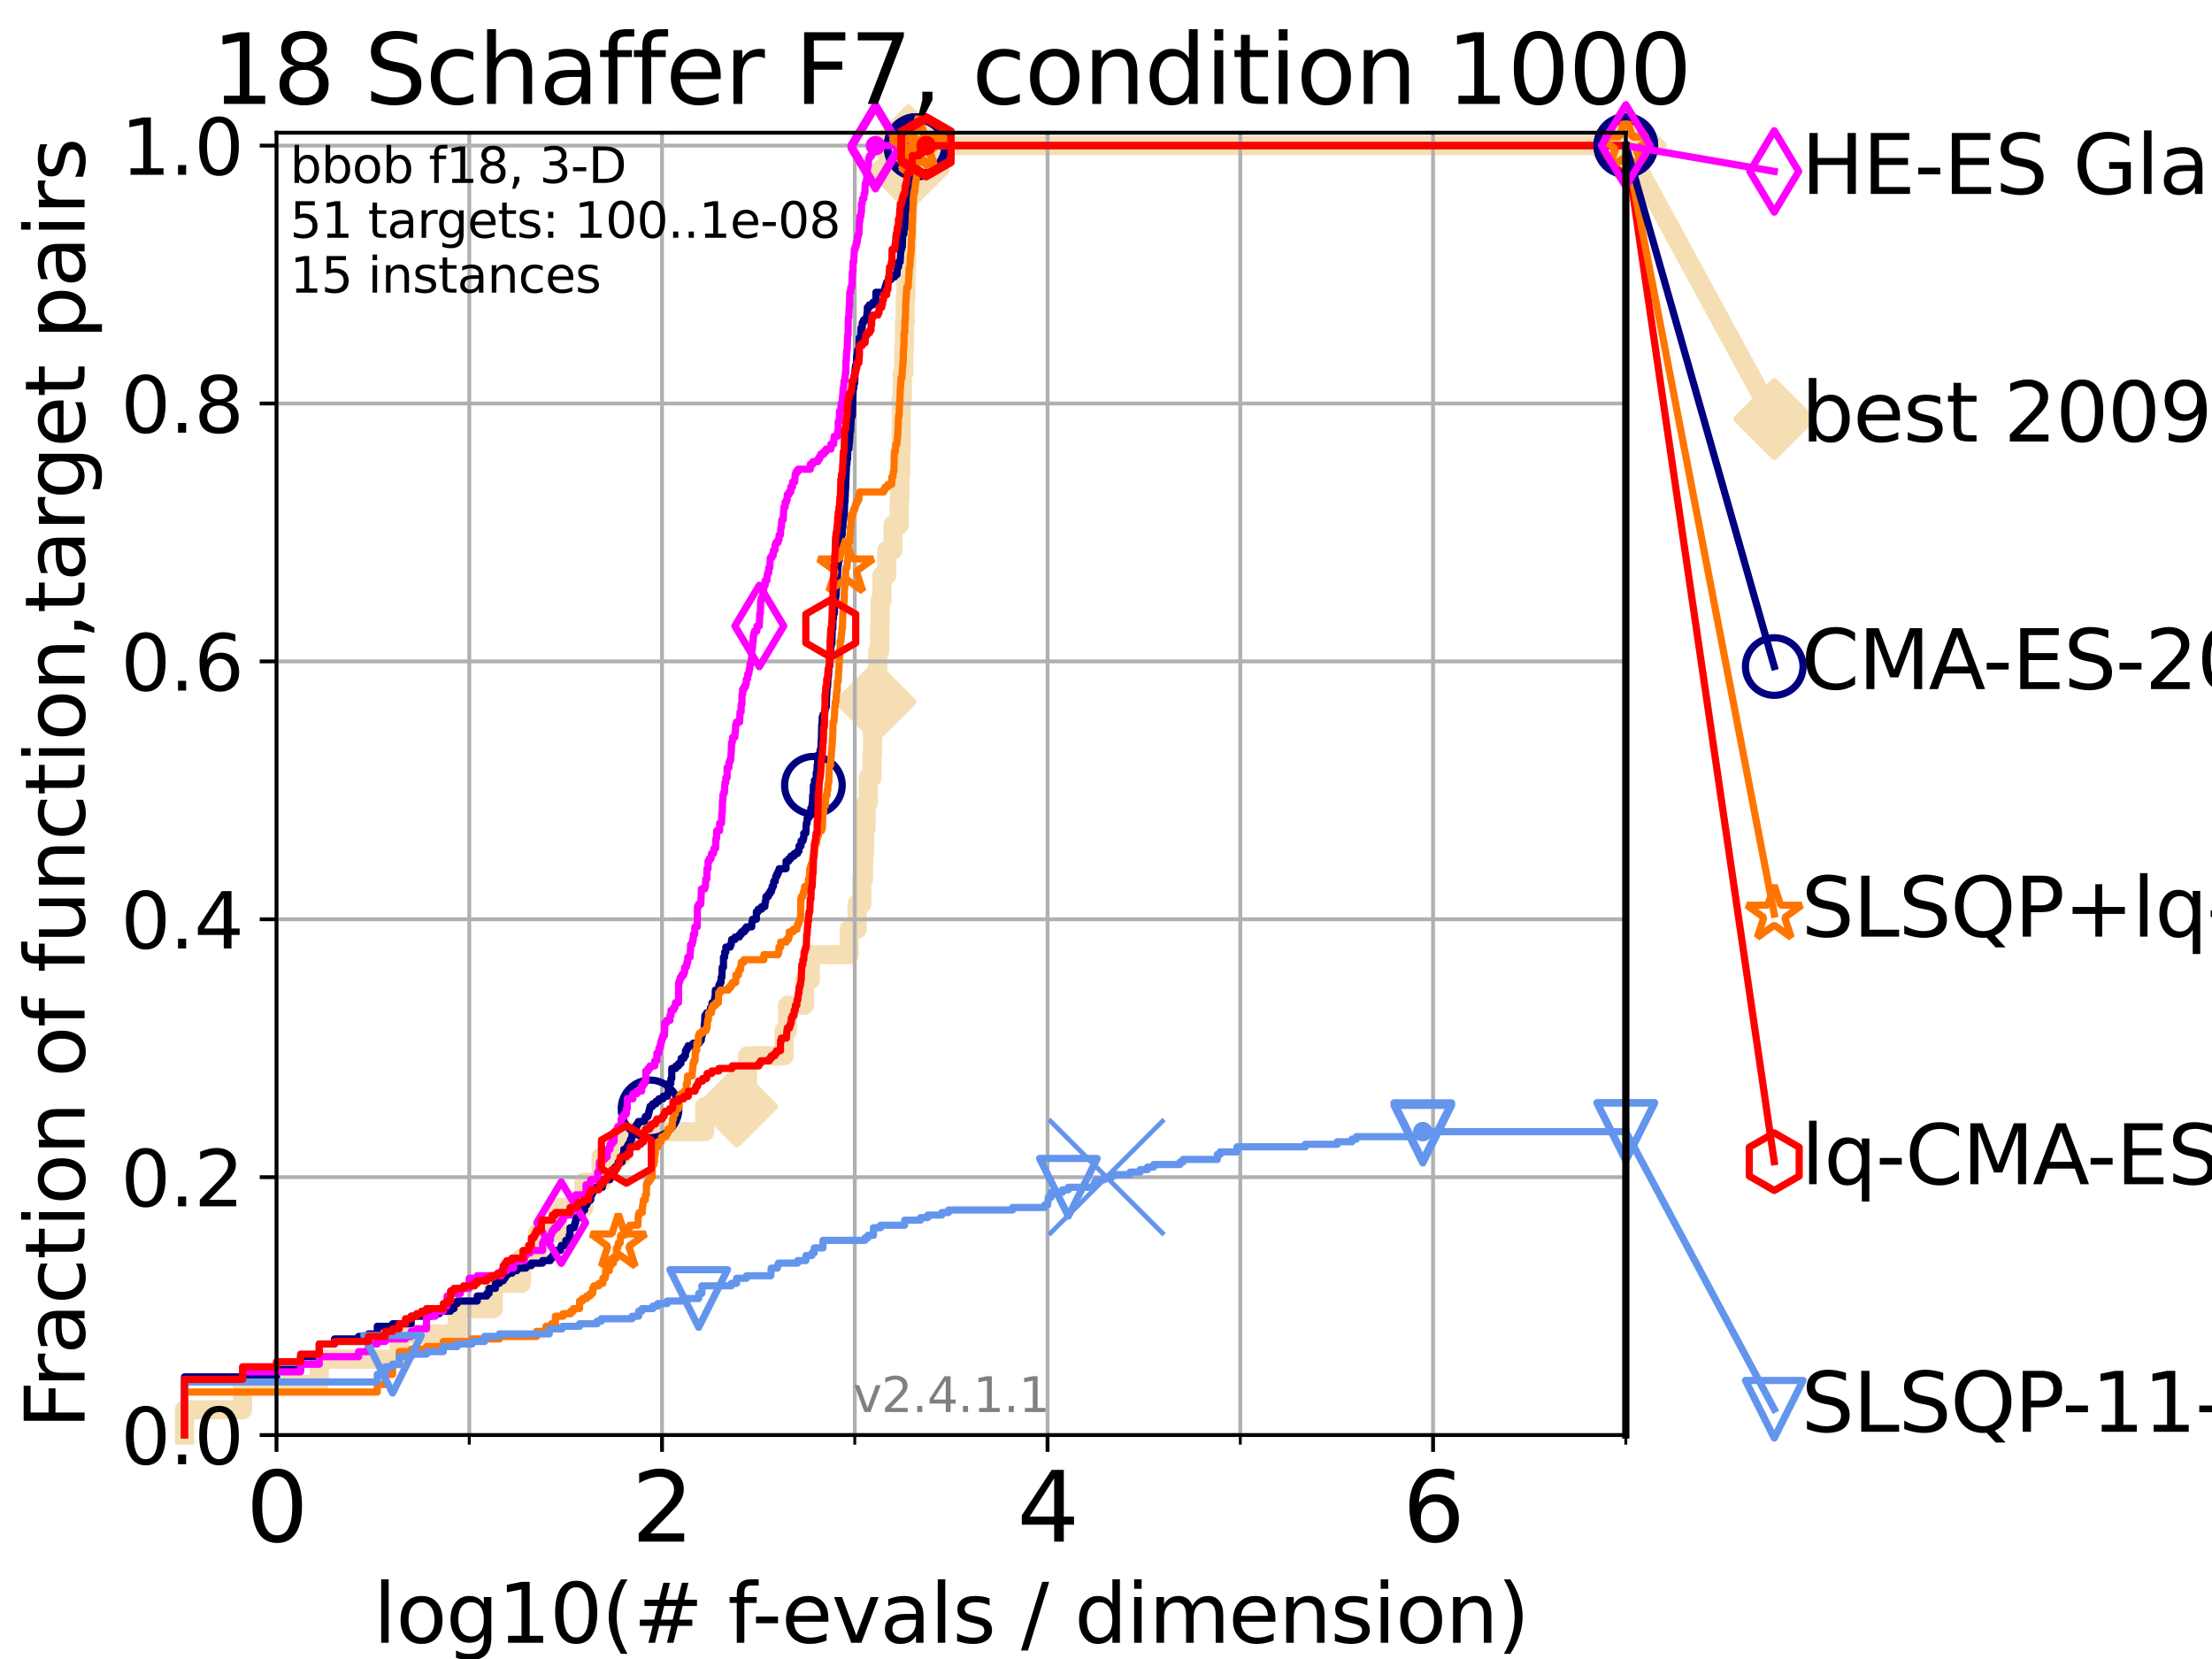 <?xml version="1.0" encoding="utf-8" standalone="no"?>
<!DOCTYPE svg PUBLIC "-//W3C//DTD SVG 1.1//EN"
  "http://www.w3.org/Graphics/SVG/1.1/DTD/svg11.dtd">
<svg height="345.6pt" version="1.1" viewBox="0 0 460.8 345.6" width="460.8pt" xmlns="http://www.w3.org/2000/svg" xmlns:xlink="http://www.w3.org/1999/xlink">
 <defs>
  <style type="text/css">*{stroke-linecap:butt;stroke-linejoin:round;}</style>
 </defs>
 <g id="figure_1">
  <g id="patch_1">
   <path d="M 0 345.6 
L 460.8 345.6 
L 460.8 0 
L 0 0 
z
" style="fill:#ffffff;"/>
  </g>
  <g id="axes_1">
   <g id="patch_2">
    <path d="M 57.6 298.944 
L 338.688 298.944 
L 338.688 27.648 
L 57.6 27.648 
z
" style="fill:#ffffff;"/>
   </g>
   <g id="line2d_1">
    <path d="M 38.441 298.944 
L 38.441 293.677 
L 50.529 293.677 
L 50.529 288.41 
L 66.508 288.41 
L 66.508 283.143 
L 83.172 283.143 
L 83.172 277.877 
L 95.26 277.877 
L 95.26 272.61 
L 102.772 272.61 
L 102.772 267.343 
L 108.64 267.343 
L 108.64 262.076 
L 112.026 262.076 
L 112.026 256.809 
L 116.122 256.809 
L 116.122 251.542 
L 121.638 251.542 
L 121.638 246.275 
L 125.232 246.275 
L 125.232 241.009 
L 129.386 241.009 
L 129.386 235.742 
L 146.819 235.742 
L 146.819 230.475 
L 153.538 230.475 
L 153.538 225.208 
L 155.721 225.208 
L 155.721 219.941 
L 163.335 219.941 
L 163.335 214.674 
L 164.076 214.674 
L 164.076 209.407 
L 167.598 209.407 
L 167.598 204.141 
L 168.776 204.141 
L 168.776 198.874 
L 176.913 198.874 
L 176.913 193.607 
L 178.548 193.607 
L 178.548 188.34 
L 179.521 188.34 
L 179.521 183.073 
L 179.902 183.073 
L 179.902 177.806 
L 180.141 177.806 
L 180.141 172.539 
L 180.407 172.539 
L 180.407 167.272 
L 180.869 167.272 
L 180.869 162.006 
L 181.658 162.006 
L 181.658 156.739 
L 181.775 156.739 
L 181.775 151.472 
L 182.032 151.472 
L 182.032 146.205 
L 182.385 146.205 
L 182.385 140.938 
L 182.833 140.938 
L 182.833 135.671 
L 183.244 135.671 
L 183.244 130.404 
L 183.339 130.404 
L 183.339 125.138 
L 183.725 125.138 
L 183.725 119.871 
L 184.734 119.871 
L 184.734 114.604 
L 186.036 114.604 
L 186.036 109.337 
L 187.317 109.337 
L 187.317 104.07 
L 187.47 104.07 
L 187.47 98.803 
L 187.632 98.803 
L 187.632 93.536 
L 187.732 93.536 
L 187.732 88.27 
L 187.762 88.27 
L 187.762 83.003 
L 187.974 83.003 
L 187.974 77.736 
L 188.278 77.736 
L 188.278 72.469 
L 188.417 72.469 
L 188.417 67.202 
L 188.573 67.202 
L 188.573 61.935 
L 188.722 61.935 
L 188.722 56.668 
L 188.842 56.668 
L 188.842 51.402 
L 188.926 51.402 
L 188.926 46.135 
L 189.063 46.135 
L 189.063 40.868 
L 189.162 40.868 
L 189.162 35.601 
L 189.248 35.601 
L 189.248 30.334 
L 338.688 30.334 
" style="fill:none;stroke:#f5deb3;stroke-linecap:square;stroke-width:4;"/>
   </g>
   <g id="line2d_2">
    <defs>
     <path d="M 0 7.778 
L 7.778 0 
L 0 -7.778 
L -7.778 0 
z
" id="mde8c4dce03" style="stroke:#f5deb3;stroke-linejoin:miter;stroke-width:1.5;"/>
    </defs>
    <g>
     <use style="fill:#f5deb3;stroke:#f5deb3;stroke-linejoin:miter;stroke-width:1.5;" x="153.538" xlink:href="#mde8c4dce03" y="230.475"/>
     <use style="fill:#f5deb3;stroke:#f5deb3;stroke-linejoin:miter;stroke-width:1.5;" x="182.385" xlink:href="#mde8c4dce03" y="146.205"/>
     <use style="fill:#f5deb3;stroke:#f5deb3;stroke-linejoin:miter;stroke-width:1.5;" x="189.248" xlink:href="#mde8c4dce03" y="35.601"/>
     <use style="fill:#f5deb3;stroke:#f5deb3;stroke-linejoin:miter;stroke-width:1.5;" x="189.248" xlink:href="#mde8c4dce03" y="30.334"/>
     <use style="fill:#f5deb3;stroke:#f5deb3;stroke-linejoin:miter;stroke-width:1.5;" x="189.248" xlink:href="#mde8c4dce03" y="30.334"/>
     <use style="fill:#f5deb3;stroke:#f5deb3;stroke-linejoin:miter;stroke-width:1.5;" x="338.688" xlink:href="#mde8c4dce03" y="30.334"/>
    </g>
   </g>
   <g id="line2d_3">
    <path style="fill:none;stroke:#f5deb3;stroke-linecap:square;stroke-width:4;"/>
    <g/>
   </g>
   <g id="line2d_4">
    <path d="M 338.688 30.334 
L 369.608 87.279 
" style="fill:none;stroke:#f5deb3;stroke-linecap:square;stroke-width:4;"/>
    <g>
     <use style="fill:#f5deb3;stroke:#f5deb3;stroke-linejoin:miter;stroke-width:1.5;" x="338.688" xlink:href="#mde8c4dce03" y="30.334"/>
     <use style="fill:#f5deb3;stroke:#f5deb3;stroke-linejoin:miter;stroke-width:1.5;" x="369.608" xlink:href="#mde8c4dce03" y="87.279"/>
    </g>
   </g>
   <g id="matplotlib.axis_1">
    <g id="xtick_1">
     <g id="line2d_5">
      <path clip-path="url(#p3f6115ed3a)" d="M 57.6 298.944 
L 57.6 27.648 
" style="fill:none;stroke:#b0b0b0;stroke-linecap:square;stroke-width:0.8;"/>
     </g>
     <g id="line2d_6">
      <defs>
       <path d="M 0 0 
L 0 3.5 
" id="mf013fe358a" style="stroke:#000000;stroke-width:0.8;"/>
      </defs>
      <g>
       <use style="stroke:#000000;stroke-width:0.8;" x="57.6" xlink:href="#mf013fe358a" y="298.944"/>
      </g>
     </g>
     <g id="text_1">
      <!-- 0 -->
      <g transform="translate(51.237 321.141)scale(0.2 -0.2)">
       <defs>
        <path d="M 2034 4250 
Q 1547 4250 1301 3770 
Q 1056 3291 1056 2328 
Q 1056 1369 1301 889 
Q 1547 409 2034 409 
Q 2525 409 2770 889 
Q 3016 1369 3016 2328 
Q 3016 3291 2770 3770 
Q 2525 4250 2034 4250 
z
M 2034 4750 
Q 2819 4750 3233 4129 
Q 3647 3509 3647 2328 
Q 3647 1150 3233 529 
Q 2819 -91 2034 -91 
Q 1250 -91 836 529 
Q 422 1150 422 2328 
Q 422 3509 836 4129 
Q 1250 4750 2034 4750 
z
" id="DejaVuSans-30" transform="scale(0.016)"/>
       </defs>
       <use xlink:href="#DejaVuSans-30"/>
      </g>
     </g>
    </g>
    <g id="xtick_2">
     <g id="line2d_7">
      <path clip-path="url(#p3f6115ed3a)" d="M 137.911 298.944 
L 137.911 27.648 
" style="fill:none;stroke:#b0b0b0;stroke-linecap:square;stroke-width:0.8;"/>
     </g>
     <g id="line2d_8">
      <g>
       <use style="stroke:#000000;stroke-width:0.8;" x="137.911" xlink:href="#mf013fe358a" y="298.944"/>
      </g>
     </g>
     <g id="text_2">
      <!-- 2 -->
      <g transform="translate(131.548 321.141)scale(0.2 -0.2)">
       <defs>
        <path d="M 1228 531 
L 3431 531 
L 3431 0 
L 469 0 
L 469 531 
Q 828 903 1448 1529 
Q 2069 2156 2228 2338 
Q 2531 2678 2651 2914 
Q 2772 3150 2772 3378 
Q 2772 3750 2511 3984 
Q 2250 4219 1831 4219 
Q 1534 4219 1204 4116 
Q 875 4013 500 3803 
L 500 4441 
Q 881 4594 1212 4672 
Q 1544 4750 1819 4750 
Q 2544 4750 2975 4387 
Q 3406 4025 3406 3419 
Q 3406 3131 3298 2873 
Q 3191 2616 2906 2266 
Q 2828 2175 2409 1742 
Q 1991 1309 1228 531 
z
" id="DejaVuSans-32" transform="scale(0.016)"/>
       </defs>
       <use xlink:href="#DejaVuSans-32"/>
      </g>
     </g>
    </g>
    <g id="xtick_3">
     <g id="line2d_9">
      <path clip-path="url(#p3f6115ed3a)" d="M 218.222 298.944 
L 218.222 27.648 
" style="fill:none;stroke:#b0b0b0;stroke-linecap:square;stroke-width:0.8;"/>
     </g>
     <g id="line2d_10">
      <g>
       <use style="stroke:#000000;stroke-width:0.8;" x="218.222" xlink:href="#mf013fe358a" y="298.944"/>
      </g>
     </g>
     <g id="text_3">
      <!-- 4 -->
      <g transform="translate(211.859 321.141)scale(0.2 -0.2)">
       <defs>
        <path d="M 2419 4116 
L 825 1625 
L 2419 1625 
L 2419 4116 
z
M 2253 4666 
L 3047 4666 
L 3047 1625 
L 3713 1625 
L 3713 1100 
L 3047 1100 
L 3047 0 
L 2419 0 
L 2419 1100 
L 313 1100 
L 313 1709 
L 2253 4666 
z
" id="DejaVuSans-34" transform="scale(0.016)"/>
       </defs>
       <use xlink:href="#DejaVuSans-34"/>
      </g>
     </g>
    </g>
    <g id="xtick_4">
     <g id="line2d_11">
      <path clip-path="url(#p3f6115ed3a)" d="M 298.533 298.944 
L 298.533 27.648 
" style="fill:none;stroke:#b0b0b0;stroke-linecap:square;stroke-width:0.8;"/>
     </g>
     <g id="line2d_12">
      <g>
       <use style="stroke:#000000;stroke-width:0.8;" x="298.533" xlink:href="#mf013fe358a" y="298.944"/>
      </g>
     </g>
     <g id="text_4">
      <!-- 6 -->
      <g transform="translate(292.17 321.141)scale(0.2 -0.2)">
       <defs>
        <path d="M 2113 2584 
Q 1688 2584 1439 2293 
Q 1191 2003 1191 1497 
Q 1191 994 1439 701 
Q 1688 409 2113 409 
Q 2538 409 2786 701 
Q 3034 994 3034 1497 
Q 3034 2003 2786 2293 
Q 2538 2584 2113 2584 
z
M 3366 4563 
L 3366 3988 
Q 3128 4100 2886 4159 
Q 2644 4219 2406 4219 
Q 1781 4219 1451 3797 
Q 1122 3375 1075 2522 
Q 1259 2794 1537 2939 
Q 1816 3084 2150 3084 
Q 2853 3084 3261 2657 
Q 3669 2231 3669 1497 
Q 3669 778 3244 343 
Q 2819 -91 2113 -91 
Q 1303 -91 875 529 
Q 447 1150 447 2328 
Q 447 3434 972 4092 
Q 1497 4750 2381 4750 
Q 2619 4750 2861 4703 
Q 3103 4656 3366 4563 
z
" id="DejaVuSans-36" transform="scale(0.016)"/>
       </defs>
       <use xlink:href="#DejaVuSans-36"/>
      </g>
     </g>
    </g>
    <g id="xtick_5">
     <g id="line2d_13">
      <path clip-path="url(#p3f6115ed3a)" d="M 97.755 298.944 
L 97.755 27.648 
" style="fill:none;stroke:#b0b0b0;stroke-linecap:square;stroke-width:0.8;"/>
     </g>
     <g id="line2d_14">
      <defs>
       <path d="M 0 0 
L 0 2 
" id="m517851be39" style="stroke:#000000;stroke-width:0.6;"/>
      </defs>
      <g>
       <use style="stroke:#000000;stroke-width:0.6;" x="97.755" xlink:href="#m517851be39" y="298.944"/>
      </g>
     </g>
    </g>
    <g id="xtick_6">
     <g id="line2d_15">
      <path clip-path="url(#p3f6115ed3a)" d="M 178.066 298.944 
L 178.066 27.648 
" style="fill:none;stroke:#b0b0b0;stroke-linecap:square;stroke-width:0.8;"/>
     </g>
     <g id="line2d_16">
      <g>
       <use style="stroke:#000000;stroke-width:0.6;" x="178.066" xlink:href="#m517851be39" y="298.944"/>
      </g>
     </g>
    </g>
    <g id="xtick_7">
     <g id="line2d_17">
      <path clip-path="url(#p3f6115ed3a)" d="M 258.377 298.944 
L 258.377 27.648 
" style="fill:none;stroke:#b0b0b0;stroke-linecap:square;stroke-width:0.8;"/>
     </g>
     <g id="line2d_18">
      <g>
       <use style="stroke:#000000;stroke-width:0.6;" x="258.377" xlink:href="#m517851be39" y="298.944"/>
      </g>
     </g>
    </g>
    <g id="xtick_8">
     <g id="line2d_19">
      <path clip-path="url(#p3f6115ed3a)" d="M 338.688 298.944 
L 338.688 27.648 
" style="fill:none;stroke:#b0b0b0;stroke-linecap:square;stroke-width:0.8;"/>
     </g>
     <g id="line2d_20">
      <g>
       <use style="stroke:#000000;stroke-width:0.6;" x="338.688" xlink:href="#m517851be39" y="298.944"/>
      </g>
     </g>
    </g>
    <g id="text_5">
     <!-- log10(# f-evals / dimension) -->
     <g transform="translate(77.764 342.218)scale(0.17 -0.17)">
      <defs>
       <path d="M 603 4863 
L 1178 4863 
L 1178 0 
L 603 0 
L 603 4863 
z
" id="DejaVuSans-6c" transform="scale(0.016)"/>
       <path d="M 1959 3097 
Q 1497 3097 1228 2736 
Q 959 2375 959 1747 
Q 959 1119 1226 758 
Q 1494 397 1959 397 
Q 2419 397 2687 759 
Q 2956 1122 2956 1747 
Q 2956 2369 2687 2733 
Q 2419 3097 1959 3097 
z
M 1959 3584 
Q 2709 3584 3137 3096 
Q 3566 2609 3566 1747 
Q 3566 888 3137 398 
Q 2709 -91 1959 -91 
Q 1206 -91 779 398 
Q 353 888 353 1747 
Q 353 2609 779 3096 
Q 1206 3584 1959 3584 
z
" id="DejaVuSans-6f" transform="scale(0.016)"/>
       <path d="M 2906 1791 
Q 2906 2416 2648 2759 
Q 2391 3103 1925 3103 
Q 1463 3103 1205 2759 
Q 947 2416 947 1791 
Q 947 1169 1205 825 
Q 1463 481 1925 481 
Q 2391 481 2648 825 
Q 2906 1169 2906 1791 
z
M 3481 434 
Q 3481 -459 3084 -895 
Q 2688 -1331 1869 -1331 
Q 1566 -1331 1297 -1286 
Q 1028 -1241 775 -1147 
L 775 -588 
Q 1028 -725 1275 -790 
Q 1522 -856 1778 -856 
Q 2344 -856 2625 -561 
Q 2906 -266 2906 331 
L 2906 616 
Q 2728 306 2450 153 
Q 2172 0 1784 0 
Q 1141 0 747 490 
Q 353 981 353 1791 
Q 353 2603 747 3093 
Q 1141 3584 1784 3584 
Q 2172 3584 2450 3431 
Q 2728 3278 2906 2969 
L 2906 3500 
L 3481 3500 
L 3481 434 
z
" id="DejaVuSans-67" transform="scale(0.016)"/>
       <path d="M 794 531 
L 1825 531 
L 1825 4091 
L 703 3866 
L 703 4441 
L 1819 4666 
L 2450 4666 
L 2450 531 
L 3481 531 
L 3481 0 
L 794 0 
L 794 531 
z
" id="DejaVuSans-31" transform="scale(0.016)"/>
       <path d="M 1984 4856 
Q 1566 4138 1362 3434 
Q 1159 2731 1159 2009 
Q 1159 1288 1364 580 
Q 1569 -128 1984 -844 
L 1484 -844 
Q 1016 -109 783 600 
Q 550 1309 550 2009 
Q 550 2706 781 3412 
Q 1013 4119 1484 4856 
L 1984 4856 
z
" id="DejaVuSans-28" transform="scale(0.016)"/>
       <path d="M 3272 2816 
L 2363 2816 
L 2100 1772 
L 3016 1772 
L 3272 2816 
z
M 2803 4594 
L 2478 3297 
L 3391 3297 
L 3719 4594 
L 4219 4594 
L 3897 3297 
L 4872 3297 
L 4872 2816 
L 3775 2816 
L 3519 1772 
L 4513 1772 
L 4513 1294 
L 3397 1294 
L 3072 0 
L 2572 0 
L 2894 1294 
L 1978 1294 
L 1656 0 
L 1153 0 
L 1478 1294 
L 494 1294 
L 494 1772 
L 1594 1772 
L 1856 2816 
L 850 2816 
L 850 3297 
L 1978 3297 
L 2297 4594 
L 2803 4594 
z
" id="DejaVuSans-23" transform="scale(0.016)"/>
       <path id="DejaVuSans-20" transform="scale(0.016)"/>
       <path d="M 2375 4863 
L 2375 4384 
L 1825 4384 
Q 1516 4384 1395 4259 
Q 1275 4134 1275 3809 
L 1275 3500 
L 2222 3500 
L 2222 3053 
L 1275 3053 
L 1275 0 
L 697 0 
L 697 3053 
L 147 3053 
L 147 3500 
L 697 3500 
L 697 3744 
Q 697 4328 969 4595 
Q 1241 4863 1831 4863 
L 2375 4863 
z
" id="DejaVuSans-66" transform="scale(0.016)"/>
       <path d="M 313 2009 
L 1997 2009 
L 1997 1497 
L 313 1497 
L 313 2009 
z
" id="DejaVuSans-2d" transform="scale(0.016)"/>
       <path d="M 3597 1894 
L 3597 1613 
L 953 1613 
Q 991 1019 1311 708 
Q 1631 397 2203 397 
Q 2534 397 2845 478 
Q 3156 559 3463 722 
L 3463 178 
Q 3153 47 2828 -22 
Q 2503 -91 2169 -91 
Q 1331 -91 842 396 
Q 353 884 353 1716 
Q 353 2575 817 3079 
Q 1281 3584 2069 3584 
Q 2775 3584 3186 3129 
Q 3597 2675 3597 1894 
z
M 3022 2063 
Q 3016 2534 2758 2815 
Q 2500 3097 2075 3097 
Q 1594 3097 1305 2825 
Q 1016 2553 972 2059 
L 3022 2063 
z
" id="DejaVuSans-65" transform="scale(0.016)"/>
       <path d="M 191 3500 
L 800 3500 
L 1894 563 
L 2988 3500 
L 3597 3500 
L 2284 0 
L 1503 0 
L 191 3500 
z
" id="DejaVuSans-76" transform="scale(0.016)"/>
       <path d="M 2194 1759 
Q 1497 1759 1228 1600 
Q 959 1441 959 1056 
Q 959 750 1161 570 
Q 1363 391 1709 391 
Q 2188 391 2477 730 
Q 2766 1069 2766 1631 
L 2766 1759 
L 2194 1759 
z
M 3341 1997 
L 3341 0 
L 2766 0 
L 2766 531 
Q 2569 213 2275 61 
Q 1981 -91 1556 -91 
Q 1019 -91 701 211 
Q 384 513 384 1019 
Q 384 1609 779 1909 
Q 1175 2209 1959 2209 
L 2766 2209 
L 2766 2266 
Q 2766 2663 2505 2880 
Q 2244 3097 1772 3097 
Q 1472 3097 1187 3025 
Q 903 2953 641 2809 
L 641 3341 
Q 956 3463 1253 3523 
Q 1550 3584 1831 3584 
Q 2591 3584 2966 3190 
Q 3341 2797 3341 1997 
z
" id="DejaVuSans-61" transform="scale(0.016)"/>
       <path d="M 2834 3397 
L 2834 2853 
Q 2591 2978 2328 3040 
Q 2066 3103 1784 3103 
Q 1356 3103 1142 2972 
Q 928 2841 928 2578 
Q 928 2378 1081 2264 
Q 1234 2150 1697 2047 
L 1894 2003 
Q 2506 1872 2764 1633 
Q 3022 1394 3022 966 
Q 3022 478 2636 193 
Q 2250 -91 1575 -91 
Q 1294 -91 989 -36 
Q 684 19 347 128 
L 347 722 
Q 666 556 975 473 
Q 1284 391 1588 391 
Q 1994 391 2212 530 
Q 2431 669 2431 922 
Q 2431 1156 2273 1281 
Q 2116 1406 1581 1522 
L 1381 1569 
Q 847 1681 609 1914 
Q 372 2147 372 2553 
Q 372 3047 722 3315 
Q 1072 3584 1716 3584 
Q 2034 3584 2315 3537 
Q 2597 3491 2834 3397 
z
" id="DejaVuSans-73" transform="scale(0.016)"/>
       <path d="M 1625 4666 
L 2156 4666 
L 531 -594 
L 0 -594 
L 1625 4666 
z
" id="DejaVuSans-2f" transform="scale(0.016)"/>
       <path d="M 2906 2969 
L 2906 4863 
L 3481 4863 
L 3481 0 
L 2906 0 
L 2906 525 
Q 2725 213 2448 61 
Q 2172 -91 1784 -91 
Q 1150 -91 751 415 
Q 353 922 353 1747 
Q 353 2572 751 3078 
Q 1150 3584 1784 3584 
Q 2172 3584 2448 3432 
Q 2725 3281 2906 2969 
z
M 947 1747 
Q 947 1113 1208 752 
Q 1469 391 1925 391 
Q 2381 391 2643 752 
Q 2906 1113 2906 1747 
Q 2906 2381 2643 2742 
Q 2381 3103 1925 3103 
Q 1469 3103 1208 2742 
Q 947 2381 947 1747 
z
" id="DejaVuSans-64" transform="scale(0.016)"/>
       <path d="M 603 3500 
L 1178 3500 
L 1178 0 
L 603 0 
L 603 3500 
z
M 603 4863 
L 1178 4863 
L 1178 4134 
L 603 4134 
L 603 4863 
z
" id="DejaVuSans-69" transform="scale(0.016)"/>
       <path d="M 3328 2828 
Q 3544 3216 3844 3400 
Q 4144 3584 4550 3584 
Q 5097 3584 5394 3201 
Q 5691 2819 5691 2113 
L 5691 0 
L 5113 0 
L 5113 2094 
Q 5113 2597 4934 2840 
Q 4756 3084 4391 3084 
Q 3944 3084 3684 2787 
Q 3425 2491 3425 1978 
L 3425 0 
L 2847 0 
L 2847 2094 
Q 2847 2600 2669 2842 
Q 2491 3084 2119 3084 
Q 1678 3084 1418 2786 
Q 1159 2488 1159 1978 
L 1159 0 
L 581 0 
L 581 3500 
L 1159 3500 
L 1159 2956 
Q 1356 3278 1631 3431 
Q 1906 3584 2284 3584 
Q 2666 3584 2933 3390 
Q 3200 3197 3328 2828 
z
" id="DejaVuSans-6d" transform="scale(0.016)"/>
       <path d="M 3513 2113 
L 3513 0 
L 2938 0 
L 2938 2094 
Q 2938 2591 2744 2837 
Q 2550 3084 2163 3084 
Q 1697 3084 1428 2787 
Q 1159 2491 1159 1978 
L 1159 0 
L 581 0 
L 581 3500 
L 1159 3500 
L 1159 2956 
Q 1366 3272 1645 3428 
Q 1925 3584 2291 3584 
Q 2894 3584 3203 3211 
Q 3513 2838 3513 2113 
z
" id="DejaVuSans-6e" transform="scale(0.016)"/>
       <path d="M 513 4856 
L 1013 4856 
Q 1481 4119 1714 3412 
Q 1947 2706 1947 2009 
Q 1947 1309 1714 600 
Q 1481 -109 1013 -844 
L 513 -844 
Q 928 -128 1133 580 
Q 1338 1288 1338 2009 
Q 1338 2731 1133 3434 
Q 928 4138 513 4856 
z
" id="DejaVuSans-29" transform="scale(0.016)"/>
      </defs>
      <use xlink:href="#DejaVuSans-6c"/>
      <use x="27.783" xlink:href="#DejaVuSans-6f"/>
      <use x="88.965" xlink:href="#DejaVuSans-67"/>
      <use x="152.441" xlink:href="#DejaVuSans-31"/>
      <use x="216.064" xlink:href="#DejaVuSans-30"/>
      <use x="279.688" xlink:href="#DejaVuSans-28"/>
      <use x="318.701" xlink:href="#DejaVuSans-23"/>
      <use x="402.49" xlink:href="#DejaVuSans-20"/>
      <use x="434.277" xlink:href="#DejaVuSans-66"/>
      <use x="463.982" xlink:href="#DejaVuSans-2d"/>
      <use x="500.066" xlink:href="#DejaVuSans-65"/>
      <use x="561.59" xlink:href="#DejaVuSans-76"/>
      <use x="620.77" xlink:href="#DejaVuSans-61"/>
      <use x="682.049" xlink:href="#DejaVuSans-6c"/>
      <use x="709.832" xlink:href="#DejaVuSans-73"/>
      <use x="761.932" xlink:href="#DejaVuSans-20"/>
      <use x="793.719" xlink:href="#DejaVuSans-2f"/>
      <use x="827.41" xlink:href="#DejaVuSans-20"/>
      <use x="859.197" xlink:href="#DejaVuSans-64"/>
      <use x="922.674" xlink:href="#DejaVuSans-69"/>
      <use x="950.457" xlink:href="#DejaVuSans-6d"/>
      <use x="1047.869" xlink:href="#DejaVuSans-65"/>
      <use x="1109.393" xlink:href="#DejaVuSans-6e"/>
      <use x="1172.771" xlink:href="#DejaVuSans-73"/>
      <use x="1224.871" xlink:href="#DejaVuSans-69"/>
      <use x="1252.654" xlink:href="#DejaVuSans-6f"/>
      <use x="1313.836" xlink:href="#DejaVuSans-6e"/>
      <use x="1377.215" xlink:href="#DejaVuSans-29"/>
     </g>
    </g>
   </g>
   <g id="matplotlib.axis_2">
    <g id="ytick_1">
     <g id="line2d_21">
      <path clip-path="url(#p3f6115ed3a)" d="M 57.6 298.944 
L 338.688 298.944 
" style="fill:none;stroke:#b0b0b0;stroke-linecap:square;stroke-width:0.8;"/>
     </g>
     <g id="line2d_22">
      <defs>
       <path d="M 0 0 
L -3.5 0 
" id="m5840e622ff" style="stroke:#000000;stroke-width:0.8;"/>
      </defs>
      <g>
       <use style="stroke:#000000;stroke-width:0.8;" x="57.6" xlink:href="#m5840e622ff" y="298.944"/>
      </g>
     </g>
     <g id="text_6">
      <!-- 0.0 -->
      <g transform="translate(25.155 305.023)scale(0.16 -0.16)">
       <defs>
        <path d="M 684 794 
L 1344 794 
L 1344 0 
L 684 0 
L 684 794 
z
" id="DejaVuSans-2e" transform="scale(0.016)"/>
       </defs>
       <use xlink:href="#DejaVuSans-30"/>
       <use x="63.623" xlink:href="#DejaVuSans-2e"/>
       <use x="95.41" xlink:href="#DejaVuSans-30"/>
      </g>
     </g>
    </g>
    <g id="ytick_2">
     <g id="line2d_23">
      <path clip-path="url(#p3f6115ed3a)" d="M 57.6 245.222 
L 338.688 245.222 
" style="fill:none;stroke:#b0b0b0;stroke-linecap:square;stroke-width:0.8;"/>
     </g>
     <g id="line2d_24">
      <g>
       <use style="stroke:#000000;stroke-width:0.8;" x="57.6" xlink:href="#m5840e622ff" y="245.222"/>
      </g>
     </g>
     <g id="text_7">
      <!-- 0.2 -->
      <g transform="translate(25.155 251.301)scale(0.16 -0.16)">
       <use xlink:href="#DejaVuSans-30"/>
       <use x="63.623" xlink:href="#DejaVuSans-2e"/>
       <use x="95.41" xlink:href="#DejaVuSans-32"/>
      </g>
     </g>
    </g>
    <g id="ytick_3">
     <g id="line2d_25">
      <path clip-path="url(#p3f6115ed3a)" d="M 57.6 191.5 
L 338.688 191.5 
" style="fill:none;stroke:#b0b0b0;stroke-linecap:square;stroke-width:0.8;"/>
     </g>
     <g id="line2d_26">
      <g>
       <use style="stroke:#000000;stroke-width:0.8;" x="57.6" xlink:href="#m5840e622ff" y="191.5"/>
      </g>
     </g>
     <g id="text_8">
      <!-- 0.4 -->
      <g transform="translate(25.155 197.579)scale(0.16 -0.16)">
       <use xlink:href="#DejaVuSans-30"/>
       <use x="63.623" xlink:href="#DejaVuSans-2e"/>
       <use x="95.41" xlink:href="#DejaVuSans-34"/>
      </g>
     </g>
    </g>
    <g id="ytick_4">
     <g id="line2d_27">
      <path clip-path="url(#p3f6115ed3a)" d="M 57.6 137.778 
L 338.688 137.778 
" style="fill:none;stroke:#b0b0b0;stroke-linecap:square;stroke-width:0.8;"/>
     </g>
     <g id="line2d_28">
      <g>
       <use style="stroke:#000000;stroke-width:0.8;" x="57.6" xlink:href="#m5840e622ff" y="137.778"/>
      </g>
     </g>
     <g id="text_9">
      <!-- 0.6 -->
      <g transform="translate(25.155 143.857)scale(0.16 -0.16)">
       <use xlink:href="#DejaVuSans-30"/>
       <use x="63.623" xlink:href="#DejaVuSans-2e"/>
       <use x="95.41" xlink:href="#DejaVuSans-36"/>
      </g>
     </g>
    </g>
    <g id="ytick_5">
     <g id="line2d_29">
      <path clip-path="url(#p3f6115ed3a)" d="M 57.6 84.056 
L 338.688 84.056 
" style="fill:none;stroke:#b0b0b0;stroke-linecap:square;stroke-width:0.8;"/>
     </g>
     <g id="line2d_30">
      <g>
       <use style="stroke:#000000;stroke-width:0.8;" x="57.6" xlink:href="#m5840e622ff" y="84.056"/>
      </g>
     </g>
     <g id="text_10">
      <!-- 0.8 -->
      <g transform="translate(25.155 90.135)scale(0.16 -0.16)">
       <defs>
        <path d="M 2034 2216 
Q 1584 2216 1326 1975 
Q 1069 1734 1069 1313 
Q 1069 891 1326 650 
Q 1584 409 2034 409 
Q 2484 409 2743 651 
Q 3003 894 3003 1313 
Q 3003 1734 2745 1975 
Q 2488 2216 2034 2216 
z
M 1403 2484 
Q 997 2584 770 2862 
Q 544 3141 544 3541 
Q 544 4100 942 4425 
Q 1341 4750 2034 4750 
Q 2731 4750 3128 4425 
Q 3525 4100 3525 3541 
Q 3525 3141 3298 2862 
Q 3072 2584 2669 2484 
Q 3125 2378 3379 2068 
Q 3634 1759 3634 1313 
Q 3634 634 3220 271 
Q 2806 -91 2034 -91 
Q 1263 -91 848 271 
Q 434 634 434 1313 
Q 434 1759 690 2068 
Q 947 2378 1403 2484 
z
M 1172 3481 
Q 1172 3119 1398 2916 
Q 1625 2713 2034 2713 
Q 2441 2713 2670 2916 
Q 2900 3119 2900 3481 
Q 2900 3844 2670 4047 
Q 2441 4250 2034 4250 
Q 1625 4250 1398 4047 
Q 1172 3844 1172 3481 
z
" id="DejaVuSans-38" transform="scale(0.016)"/>
       </defs>
       <use xlink:href="#DejaVuSans-30"/>
       <use x="63.623" xlink:href="#DejaVuSans-2e"/>
       <use x="95.41" xlink:href="#DejaVuSans-38"/>
      </g>
     </g>
    </g>
    <g id="ytick_6">
     <g id="line2d_31">
      <path clip-path="url(#p3f6115ed3a)" d="M 57.6 30.334 
L 338.688 30.334 
" style="fill:none;stroke:#b0b0b0;stroke-linecap:square;stroke-width:0.8;"/>
     </g>
     <g id="line2d_32">
      <g>
       <use style="stroke:#000000;stroke-width:0.8;" x="57.6" xlink:href="#m5840e622ff" y="30.334"/>
      </g>
     </g>
     <g id="text_11">
      <!-- 1.0 -->
      <g transform="translate(25.155 36.413)scale(0.16 -0.16)">
       <use xlink:href="#DejaVuSans-31"/>
       <use x="63.623" xlink:href="#DejaVuSans-2e"/>
       <use x="95.41" xlink:href="#DejaVuSans-30"/>
      </g>
     </g>
    </g>
    <g id="text_12">
     <!-- Fraction of function,target pairs -->
     <g transform="translate(17.62 297.681)rotate(-90)scale(0.17 -0.17)">
      <defs>
       <path d="M 628 4666 
L 3309 4666 
L 3309 4134 
L 1259 4134 
L 1259 2759 
L 3109 2759 
L 3109 2228 
L 1259 2228 
L 1259 0 
L 628 0 
L 628 4666 
z
" id="DejaVuSans-46" transform="scale(0.016)"/>
       <path d="M 2631 2963 
Q 2534 3019 2420 3045 
Q 2306 3072 2169 3072 
Q 1681 3072 1420 2755 
Q 1159 2438 1159 1844 
L 1159 0 
L 581 0 
L 581 3500 
L 1159 3500 
L 1159 2956 
Q 1341 3275 1631 3429 
Q 1922 3584 2338 3584 
Q 2397 3584 2469 3576 
Q 2541 3569 2628 3553 
L 2631 2963 
z
" id="DejaVuSans-72" transform="scale(0.016)"/>
       <path d="M 3122 3366 
L 3122 2828 
Q 2878 2963 2633 3030 
Q 2388 3097 2138 3097 
Q 1578 3097 1268 2742 
Q 959 2388 959 1747 
Q 959 1106 1268 751 
Q 1578 397 2138 397 
Q 2388 397 2633 464 
Q 2878 531 3122 666 
L 3122 134 
Q 2881 22 2623 -34 
Q 2366 -91 2075 -91 
Q 1284 -91 818 406 
Q 353 903 353 1747 
Q 353 2603 823 3093 
Q 1294 3584 2113 3584 
Q 2378 3584 2631 3529 
Q 2884 3475 3122 3366 
z
" id="DejaVuSans-63" transform="scale(0.016)"/>
       <path d="M 1172 4494 
L 1172 3500 
L 2356 3500 
L 2356 3053 
L 1172 3053 
L 1172 1153 
Q 1172 725 1289 603 
Q 1406 481 1766 481 
L 2356 481 
L 2356 0 
L 1766 0 
Q 1100 0 847 248 
Q 594 497 594 1153 
L 594 3053 
L 172 3053 
L 172 3500 
L 594 3500 
L 594 4494 
L 1172 4494 
z
" id="DejaVuSans-74" transform="scale(0.016)"/>
       <path d="M 544 1381 
L 544 3500 
L 1119 3500 
L 1119 1403 
Q 1119 906 1312 657 
Q 1506 409 1894 409 
Q 2359 409 2629 706 
Q 2900 1003 2900 1516 
L 2900 3500 
L 3475 3500 
L 3475 0 
L 2900 0 
L 2900 538 
Q 2691 219 2414 64 
Q 2138 -91 1772 -91 
Q 1169 -91 856 284 
Q 544 659 544 1381 
z
M 1991 3584 
L 1991 3584 
z
" id="DejaVuSans-75" transform="scale(0.016)"/>
       <path d="M 750 794 
L 1409 794 
L 1409 256 
L 897 -744 
L 494 -744 
L 750 256 
L 750 794 
z
" id="DejaVuSans-2c" transform="scale(0.016)"/>
       <path d="M 1159 525 
L 1159 -1331 
L 581 -1331 
L 581 3500 
L 1159 3500 
L 1159 2969 
Q 1341 3281 1617 3432 
Q 1894 3584 2278 3584 
Q 2916 3584 3314 3078 
Q 3713 2572 3713 1747 
Q 3713 922 3314 415 
Q 2916 -91 2278 -91 
Q 1894 -91 1617 61 
Q 1341 213 1159 525 
z
M 3116 1747 
Q 3116 2381 2855 2742 
Q 2594 3103 2138 3103 
Q 1681 3103 1420 2742 
Q 1159 2381 1159 1747 
Q 1159 1113 1420 752 
Q 1681 391 2138 391 
Q 2594 391 2855 752 
Q 3116 1113 3116 1747 
z
" id="DejaVuSans-70" transform="scale(0.016)"/>
      </defs>
      <use xlink:href="#DejaVuSans-46"/>
      <use x="50.27" xlink:href="#DejaVuSans-72"/>
      <use x="91.383" xlink:href="#DejaVuSans-61"/>
      <use x="152.662" xlink:href="#DejaVuSans-63"/>
      <use x="207.643" xlink:href="#DejaVuSans-74"/>
      <use x="246.852" xlink:href="#DejaVuSans-69"/>
      <use x="274.635" xlink:href="#DejaVuSans-6f"/>
      <use x="335.816" xlink:href="#DejaVuSans-6e"/>
      <use x="399.195" xlink:href="#DejaVuSans-20"/>
      <use x="430.982" xlink:href="#DejaVuSans-6f"/>
      <use x="492.164" xlink:href="#DejaVuSans-66"/>
      <use x="527.369" xlink:href="#DejaVuSans-20"/>
      <use x="559.156" xlink:href="#DejaVuSans-66"/>
      <use x="594.361" xlink:href="#DejaVuSans-75"/>
      <use x="657.74" xlink:href="#DejaVuSans-6e"/>
      <use x="721.119" xlink:href="#DejaVuSans-63"/>
      <use x="776.1" xlink:href="#DejaVuSans-74"/>
      <use x="815.309" xlink:href="#DejaVuSans-69"/>
      <use x="843.092" xlink:href="#DejaVuSans-6f"/>
      <use x="904.273" xlink:href="#DejaVuSans-6e"/>
      <use x="967.652" xlink:href="#DejaVuSans-2c"/>
      <use x="999.439" xlink:href="#DejaVuSans-74"/>
      <use x="1038.648" xlink:href="#DejaVuSans-61"/>
      <use x="1099.928" xlink:href="#DejaVuSans-72"/>
      <use x="1139.291" xlink:href="#DejaVuSans-67"/>
      <use x="1202.768" xlink:href="#DejaVuSans-65"/>
      <use x="1264.291" xlink:href="#DejaVuSans-74"/>
      <use x="1303.5" xlink:href="#DejaVuSans-20"/>
      <use x="1335.287" xlink:href="#DejaVuSans-70"/>
      <use x="1398.764" xlink:href="#DejaVuSans-61"/>
      <use x="1460.043" xlink:href="#DejaVuSans-69"/>
      <use x="1487.826" xlink:href="#DejaVuSans-72"/>
      <use x="1528.939" xlink:href="#DejaVuSans-73"/>
     </g>
    </g>
   </g>
   <g id="line2d_33">
    <defs>
     <path d="M 0 1.5 
C 0.398 1.5 0.779 1.342 1.061 1.061 
C 1.342 0.779 1.5 0.398 1.5 0 
C 1.5 -0.398 1.342 -0.779 1.061 -1.061 
C 0.779 -1.342 0.398 -1.5 0 -1.5 
C -0.398 -1.5 -0.779 -1.342 -1.061 -1.061 
C -1.342 -0.779 -1.5 -0.398 -1.5 0 
C -1.5 0.398 -1.342 0.779 -1.061 1.061 
C -0.779 1.342 -0.398 1.5 0 1.5 
z
" id="m517195b760" style="stroke:#f5deb3;"/>
    </defs>
    <g>
     <use style="fill:#f5deb3;stroke:#f5deb3;" x="189.248" xlink:href="#m517195b760" y="30.334"/>
     <use style="fill:#f5deb3;stroke:#f5deb3;" x="189.248" xlink:href="#m517195b760" y="30.334"/>
    </g>
   </g>
   <g id="line2d_34">
    <defs>
     <path d="M 0 1.5 
C 0.398 1.5 0.779 1.342 1.061 1.061 
C 1.342 0.779 1.5 0.398 1.5 0 
C 1.5 -0.398 1.342 -0.779 1.061 -1.061 
C 0.779 -1.342 0.398 -1.5 0 -1.5 
C -0.398 -1.5 -0.779 -1.342 -1.061 -1.061 
C -1.342 -0.779 -1.5 -0.398 -1.5 0 
C -1.5 0.398 -1.342 0.779 -1.061 1.061 
C -0.779 1.342 -0.398 1.5 0 1.5 
z
" id="m1c13ed3c28" style="stroke:#000080;"/>
    </defs>
    <g>
     <use style="fill:#000080;stroke:#000080;" x="190.855" xlink:href="#m1c13ed3c28" y="30.334"/>
     <use style="fill:#000080;stroke:#000080;" x="190.855" xlink:href="#m1c13ed3c28" y="30.334"/>
    </g>
   </g>
   <g id="line2d_35">
    <path d="M 38.441 298.944 
L 38.441 286.83 
L 57.6 286.83 
L 57.6 285.25 
L 62.617 285.25 
L 62.617 282.617 
L 66.508 282.617 
L 66.508 279.983 
L 69.688 279.983 
L 69.688 278.93 
L 74.705 278.93 
L 74.705 278.403 
L 76.759 278.403 
L 76.759 277.877 
L 78.596 277.877 
L 78.596 276.296 
L 81.776 276.296 
L 81.776 275.77 
L 85.667 275.77 
L 85.667 274.19 
L 89.79 274.19 
L 89.79 273.663 
L 91.535 273.663 
L 91.535 273.136 
L 93.864 273.136 
L 93.864 272.61 
L 94.576 272.61 
L 94.576 271.556 
L 95.26 271.556 
L 95.26 271.03 
L 99.418 271.03 
L 99.418 269.976 
L 101.413 269.976 
L 101.413 269.45 
L 101.878 269.45 
L 101.878 268.396 
L 103.203 268.396 
L 103.203 267.343 
L 104.034 267.343 
L 104.034 266.816 
L 104.826 266.816 
L 104.826 266.289 
L 105.21 266.289 
L 105.21 265.763 
L 105.585 265.763 
L 105.585 265.236 
L 106.664 265.236 
L 106.664 264.709 
L 107.68 264.709 
L 107.68 264.183 
L 109.55 264.183 
L 109.55 263.656 
L 110.694 263.656 
L 110.694 263.129 
L 113.023 263.129 
L 113.023 262.603 
L 114.641 262.603 
L 114.641 262.076 
L 115.077 262.076 
L 115.077 261.549 
L 115.502 261.549 
L 115.502 261.023 
L 115.711 261.023 
L 115.711 260.496 
L 116.72 260.496 
L 116.72 259.969 
L 116.914 259.969 
L 116.914 259.443 
L 117.857 259.443 
L 117.857 258.389 
L 118.577 258.389 
L 118.577 257.336 
L 118.752 257.336 
L 118.752 255.756 
L 119.603 255.756 
L 119.603 255.229 
L 119.768 255.229 
L 119.768 254.702 
L 119.932 254.702 
L 119.932 253.649 
L 121.037 253.649 
L 121.037 253.122 
L 121.189 253.122 
L 121.189 252.596 
L 121.34 252.596 
L 121.34 252.069 
L 121.785 252.069 
L 121.785 251.016 
L 122.22 251.016 
L 122.22 250.489 
L 122.503 250.489 
L 122.503 249.962 
L 123.057 249.962 
L 123.057 248.909 
L 123.327 248.909 
L 123.327 248.382 
L 123.594 248.382 
L 123.594 247.855 
L 124.242 247.855 
L 124.242 247.329 
L 125.471 247.329 
L 125.471 246.802 
L 125.589 246.802 
L 125.589 245.749 
L 127.057 245.749 
L 127.057 245.222 
L 127.379 245.222 
L 127.379 244.695 
L 127.695 244.695 
L 127.695 244.169 
L 128.006 244.169 
L 128.108 243.115 
L 128.611 243.115 
L 128.611 242.589 
L 128.808 242.589 
L 128.808 242.062 
L 129.574 242.062 
L 129.668 241.009 
L 129.761 241.009 
L 129.761 240.482 
L 129.945 240.482 
L 129.945 239.428 
L 130.576 239.428 
L 130.576 238.902 
L 130.84 238.902 
L 130.84 238.375 
L 131.185 238.375 
L 131.185 237.848 
L 131.355 237.848 
L 131.355 237.322 
L 131.607 237.322 
L 131.691 235.742 
L 132.263 235.742 
L 132.263 234.688 
L 132.66 234.688 
L 132.66 234.162 
L 132.971 234.162 
L 132.971 233.635 
L 134.236 233.635 
L 134.236 233.108 
L 134.45 233.108 
L 134.45 232.582 
L 135.008 232.582 
L 135.008 232.055 
L 135.145 232.055 
L 135.145 231.528 
L 135.281 231.528 
L 135.281 231.001 
L 135.415 231.001 
L 135.415 230.475 
L 135.944 230.475 
L 135.944 229.948 
L 136.645 229.948 
L 136.645 229.421 
L 137.259 229.421 
L 137.259 228.895 
L 138.142 228.895 
L 138.142 228.368 
L 139.036 228.368 
L 139.036 227.841 
L 139.199 227.841 
L 139.253 225.735 
L 139.731 225.735 
L 139.783 224.681 
L 139.939 224.681 
L 139.939 222.575 
L 140.797 222.575 
L 140.797 222.048 
L 141.379 222.048 
L 141.379 221.521 
L 141.849 221.521 
L 141.895 220.468 
L 142.486 220.468 
L 142.486 219.941 
L 142.797 219.941 
L 142.797 218.888 
L 143.058 218.888 
L 143.058 218.361 
L 143.358 218.361 
L 143.358 217.834 
L 144.391 217.834 
L 144.391 217.308 
L 145.666 217.308 
L 145.666 216.781 
L 146.071 216.781 
L 146.18 215.728 
L 146.288 215.728 
L 146.288 215.201 
L 146.467 215.201 
L 146.467 214.674 
L 146.644 214.674 
L 146.749 213.094 
L 146.784 213.094 
L 146.854 211.514 
L 147.199 211.514 
L 147.199 210.987 
L 147.967 210.987 
L 147.999 209.934 
L 148.322 209.934 
L 148.322 208.881 
L 148.827 208.881 
L 148.889 207.827 
L 148.982 207.827 
L 149.012 206.247 
L 149.706 206.247 
L 149.765 205.194 
L 149.999 205.194 
L 149.999 204.667 
L 150.201 204.667 
L 150.23 203.614 
L 150.373 203.614 
L 150.458 201.507 
L 150.711 201.507 
L 150.711 199.4 
L 150.96 199.4 
L 150.96 198.347 
L 151.206 198.347 
L 151.206 197.294 
L 152.13 197.294 
L 152.13 196.767 
L 152.335 196.767 
L 152.411 195.714 
L 153.13 195.714 
L 153.13 195.187 
L 154.029 195.187 
L 154.029 194.66 
L 154.44 194.66 
L 154.44 194.133 
L 155.059 194.133 
L 155.059 193.607 
L 155.489 193.607 
L 155.489 193.08 
L 156.599 193.08 
L 156.638 192.027 
L 156.757 192.027 
L 156.757 191.5 
L 157.567 191.5 
L 157.567 189.92 
L 157.958 189.92 
L 157.958 189.393 
L 158.661 189.393 
L 158.661 188.867 
L 159.338 188.867 
L 159.406 187.813 
L 159.507 187.813 
L 159.558 186.76 
L 160.055 186.76 
L 160.055 186.233 
L 160.378 186.233 
L 160.378 185.706 
L 160.727 185.706 
L 160.727 185.18 
L 160.852 185.18 
L 160.852 184.653 
L 161.116 184.653 
L 161.177 183.6 
L 161.496 183.6 
L 161.601 182.546 
L 161.838 182.546 
L 161.838 182.02 
L 162.101 182.02 
L 162.101 181.493 
L 162.318 181.493 
L 162.318 180.966 
L 163.749 180.966 
L 163.749 179.386 
L 164.321 179.386 
L 164.321 178.86 
L 164.763 178.86 
L 164.763 178.333 
L 165.435 178.333 
L 165.435 177.806 
L 166.14 177.806 
L 166.14 177.28 
L 166.449 177.28 
L 166.449 176.226 
L 166.873 176.226 
L 166.873 175.173 
L 167.288 175.173 
L 167.288 174.646 
L 167.438 174.646 
L 167.438 173.593 
L 167.861 173.593 
L 167.965 171.486 
L 168.141 171.486 
L 168.141 170.433 
L 168.476 170.433 
L 168.476 169.906 
L 168.914 169.906 
L 168.914 168.326 
L 169.1 168.326 
L 169.206 167.272 
L 169.274 167.272 
L 169.293 165.692 
L 169.389 165.692 
L 169.446 163.586 
L 169.664 163.586 
L 169.664 162.532 
L 170.027 162.532 
L 170.036 160.952 
L 170.174 160.952 
L 170.22 159.372 
L 170.302 159.372 
L 170.383 157.265 
L 170.838 157.265 
L 170.846 156.212 
L 170.987 156.212 
L 171.082 154.105 
L 171.117 154.105 
L 171.177 150.945 
L 171.272 150.945 
L 171.281 149.365 
L 171.468 149.365 
L 171.468 148.838 
L 171.78 148.838 
L 171.83 147.785 
L 171.946 147.785 
L 171.946 147.258 
L 172.134 147.258 
L 172.208 144.625 
L 172.248 144.625 
L 172.297 143.045 
L 172.41 143.045 
L 172.506 140.938 
L 172.586 140.938 
L 172.689 138.831 
L 172.831 138.831 
L 172.854 136.725 
L 173.003 136.725 
L 173.065 134.618 
L 173.15 134.618 
L 173.15 134.091 
L 173.303 134.091 
L 173.364 130.931 
L 173.493 130.931 
L 173.516 128.824 
L 173.629 128.824 
L 173.644 127.771 
L 173.823 127.771 
L 173.845 125.138 
L 174.051 125.138 
L 174.124 124.084 
L 174.182 124.084 
L 174.262 121.977 
L 174.334 121.977 
L 174.348 120.397 
L 174.456 120.397 
L 174.549 117.764 
L 174.641 117.764 
L 174.697 116.711 
L 174.838 116.711 
L 174.894 114.604 
L 175.019 114.604 
L 175.074 113.024 
L 175.28 113.024 
L 175.314 111.444 
L 175.443 111.444 
L 175.477 109.864 
L 175.577 109.864 
L 175.671 108.284 
L 175.744 108.284 
L 175.791 107.23 
L 175.896 107.23 
L 175.949 104.597 
L 176.021 104.597 
L 176.132 101.963 
L 176.151 101.963 
L 176.261 98.803 
L 176.268 98.803 
L 176.364 96.697 
L 176.441 96.697 
L 176.447 95.643 
L 176.574 95.643 
L 176.618 93.536 
L 176.851 93.536 
L 176.938 91.956 
L 176.981 91.956 
L 177.092 89.85 
L 177.19 89.85 
L 177.3 87.216 
L 177.318 87.216 
L 177.318 86.69 
L 177.577 86.69 
L 177.678 81.949 
L 177.69 81.949 
L 177.744 80.896 
L 177.856 80.896 
L 177.856 79.843 
L 178.043 79.843 
L 178.153 76.682 
L 178.223 76.682 
L 178.223 76.156 
L 178.383 76.156 
L 178.474 74.049 
L 178.593 74.049 
L 178.621 72.996 
L 178.928 72.996 
L 178.994 70.362 
L 179.279 70.362 
L 179.371 68.255 
L 179.617 68.255 
L 179.617 67.202 
L 179.891 67.202 
L 179.891 66.675 
L 180.397 66.675 
L 180.397 66.149 
L 180.559 66.149 
L 180.62 65.095 
L 180.675 65.095 
L 180.675 64.042 
L 181.09 64.042 
L 181.09 63.515 
L 181.827 63.515 
L 181.827 62.989 
L 182.435 62.989 
L 182.475 60.882 
L 184.235 60.882 
L 184.235 60.355 
L 184.369 60.355 
L 184.369 59.829 
L 184.546 59.829 
L 184.546 59.302 
L 184.702 59.302 
L 184.702 58.775 
L 185.052 58.775 
L 185.052 58.248 
L 185.611 58.248 
L 185.611 57.722 
L 186.335 57.722 
L 186.335 57.195 
L 186.873 57.195 
L 186.94 55.615 
L 187.186 55.615 
L 187.186 54.562 
L 187.521 54.562 
L 187.625 52.455 
L 187.679 52.455 
L 187.679 51.928 
L 187.832 51.928 
L 187.832 51.402 
L 187.965 51.402 
L 188.047 48.768 
L 188.294 48.768 
L 188.297 47.715 
L 188.462 47.715 
L 188.545 45.608 
L 188.592 45.608 
L 188.627 44.028 
L 188.732 44.028 
L 188.814 40.868 
L 188.886 40.868 
L 188.929 39.814 
L 189.032 39.814 
L 189.054 38.761 
L 189.278 38.761 
L 189.357 35.601 
L 189.451 35.601 
L 189.548 34.548 
L 189.656 34.548 
L 189.754 32.968 
L 190.029 32.968 
L 190.029 32.441 
L 190.29 32.441 
L 190.331 31.387 
L 190.765 31.387 
L 190.855 30.334 
L 338.688 30.334 
L 338.688 30.334 
" style="fill:none;stroke:#000080;stroke-linecap:square;stroke-width:1.5;"/>
   </g>
   <g id="line2d_36">
    <defs>
     <path d="M 0 6 
C 1.591 6 3.117 5.368 4.243 4.243 
C 5.368 3.117 6 1.591 6 0 
C 6 -1.591 5.368 -3.117 4.243 -4.243 
C 3.117 -5.368 1.591 -6 0 -6 
C -1.591 -6 -3.117 -5.368 -4.243 -4.243 
C -5.368 -3.117 -6 -1.591 -6 0 
C -6 1.591 -5.368 3.117 -4.243 4.243 
C -3.117 5.368 -1.591 6 0 6 
z
" id="m7fd20d36d4" style="stroke:#000080;stroke-width:1.5;"/>
    </defs>
    <g>
     <use style="fill-opacity:0;stroke:#000080;stroke-width:1.5;" x="135.415" xlink:href="#m7fd20d36d4" y="231.001"/>
     <use style="fill-opacity:0;stroke:#000080;stroke-width:1.5;" x="169.446" xlink:href="#m7fd20d36d4" y="163.586"/>
     <use style="fill-opacity:0;stroke:#000080;stroke-width:1.5;" x="190.855" xlink:href="#m7fd20d36d4" y="30.861"/>
     <use style="fill-opacity:0;stroke:#000080;stroke-width:1.5;" x="190.855" xlink:href="#m7fd20d36d4" y="30.334"/>
     <use style="fill-opacity:0;stroke:#000080;stroke-width:1.5;" x="190.855" xlink:href="#m7fd20d36d4" y="30.334"/>
     <use style="fill-opacity:0;stroke:#000080;stroke-width:1.5;" x="338.688" xlink:href="#m7fd20d36d4" y="30.334"/>
    </g>
   </g>
   <g id="line2d_37">
    <path style="fill:none;stroke:#000080;stroke-linecap:square;stroke-width:1.5;"/>
    <g/>
   </g>
   <g id="line2d_38">
    <defs>
     <path d="M 0 1.5 
C 0.398 1.5 0.779 1.342 1.061 1.061 
C 1.342 0.779 1.5 0.398 1.5 0 
C 1.5 -0.398 1.342 -0.779 1.061 -1.061 
C 0.779 -1.342 0.398 -1.5 0 -1.5 
C -0.398 -1.5 -0.779 -1.342 -1.061 -1.061 
C -1.342 -0.779 -1.5 -0.398 -1.5 0 
C -1.5 0.398 -1.342 0.779 -1.061 1.061 
C -0.779 1.342 -0.398 1.5 0 1.5 
z
" id="m8cbfdb10c4" style="stroke:#ff00ff;"/>
    </defs>
    <g>
     <use style="fill:#ff00ff;stroke:#ff00ff;" x="182.38" xlink:href="#m8cbfdb10c4" y="30.334"/>
     <use style="fill:#ff00ff;stroke:#ff00ff;" x="182.38" xlink:href="#m8cbfdb10c4" y="30.334"/>
    </g>
   </g>
   <g id="line2d_39">
    <path d="M 38.441 298.944 
L 38.441 287.357 
L 50.529 287.357 
L 50.529 285.777 
L 62.617 285.777 
L 62.617 284.197 
L 66.508 284.197 
L 66.508 282.617 
L 74.705 282.617 
L 74.705 281.563 
L 76.759 281.563 
L 76.759 279.983 
L 78.596 279.983 
L 78.596 279.457 
L 80.259 279.457 
L 80.259 278.93 
L 84.464 278.93 
L 84.464 278.403 
L 85.667 278.403 
L 85.667 277.35 
L 86.793 277.35 
L 86.793 276.823 
L 88.847 276.823 
L 88.847 274.19 
L 90.684 274.19 
L 90.684 273.136 
L 92.347 273.136 
L 92.347 272.083 
L 93.122 272.083 
L 93.122 269.976 
L 93.864 269.976 
L 93.864 269.45 
L 95.918 269.45 
L 95.918 268.396 
L 97.755 268.396 
L 97.755 266.289 
L 99.418 266.289 
L 99.418 265.763 
L 104.435 265.763 
L 104.435 264.709 
L 105.585 264.709 
L 105.585 264.183 
L 107.009 264.183 
L 107.009 262.603 
L 109.252 262.603 
L 109.252 261.549 
L 109.55 261.549 
L 109.55 261.023 
L 110.415 261.023 
L 110.415 260.496 
L 113.023 260.496 
L 113.023 258.916 
L 113.264 258.916 
L 113.264 258.389 
L 114.641 258.389 
L 114.641 257.336 
L 114.86 257.336 
L 114.86 256.809 
L 115.077 256.809 
L 115.077 256.282 
L 115.502 256.282 
L 115.502 255.756 
L 116.122 255.756 
L 116.122 255.229 
L 116.523 255.229 
L 116.523 254.702 
L 116.914 254.702 
L 116.914 254.176 
L 117.298 254.176 
L 117.298 253.649 
L 117.486 253.649 
L 117.486 253.122 
L 118.752 253.122 
L 118.752 252.596 
L 119.097 252.596 
L 119.097 252.069 
L 119.603 252.069 
L 119.603 251.542 
L 119.932 251.542 
L 119.932 248.909 
L 121.931 248.909 
L 121.931 248.382 
L 122.076 248.382 
L 122.076 246.802 
L 123.057 246.802 
L 123.057 245.749 
L 124.495 245.749 
L 124.495 244.169 
L 124.867 244.169 
L 124.867 242.062 
L 125.352 242.062 
L 125.352 241.535 
L 125.939 241.535 
L 125.939 241.009 
L 126.507 241.009 
L 126.507 239.428 
L 127.057 239.428 
L 127.057 238.375 
L 127.485 238.375 
L 127.485 237.848 
L 127.903 237.848 
L 128.006 235.742 
L 128.511 235.742 
L 128.511 235.215 
L 128.709 235.215 
L 128.709 234.688 
L 129.386 234.688 
L 129.386 233.108 
L 129.574 233.108 
L 129.574 232.582 
L 130.037 232.582 
L 130.037 232.055 
L 130.488 232.055 
L 130.488 231.001 
L 130.665 231.001 
L 130.665 228.895 
L 131.856 228.895 
L 131.856 227.841 
L 132.66 227.841 
L 132.66 227.315 
L 133.652 227.315 
L 133.652 226.261 
L 133.947 226.261 
L 133.947 225.735 
L 134.308 225.735 
L 134.308 225.208 
L 134.521 225.208 
L 134.521 223.101 
L 135.008 223.101 
L 135.008 222.575 
L 135.415 222.575 
L 135.415 222.048 
L 136.393 222.048 
L 136.393 220.994 
L 136.832 220.994 
L 136.832 219.414 
L 137.259 219.414 
L 137.259 218.361 
L 137.499 218.361 
L 137.499 217.834 
L 137.618 217.834 
L 137.618 217.308 
L 137.736 217.308 
L 137.736 216.781 
L 137.911 216.781 
L 137.911 216.254 
L 138.084 216.254 
L 138.084 215.728 
L 138.426 215.728 
L 138.483 213.094 
L 138.872 213.094 
L 138.872 212.567 
L 139.573 212.567 
L 139.573 211.514 
L 139.783 211.514 
L 139.783 210.461 
L 140.298 210.461 
L 140.298 209.934 
L 140.599 209.934 
L 140.699 208.881 
L 141.331 208.881 
L 141.379 204.667 
L 141.568 204.667 
L 141.568 204.141 
L 141.709 204.141 
L 141.709 203.614 
L 142.033 203.614 
L 142.033 203.087 
L 142.442 203.087 
L 142.442 202.56 
L 142.62 202.56 
L 142.62 201.507 
L 142.971 201.507 
L 142.971 200.98 
L 143.101 200.98 
L 143.101 200.454 
L 143.273 200.454 
L 143.273 199.4 
L 143.737 199.4 
L 143.82 197.82 
L 143.862 197.82 
L 143.862 196.767 
L 144.189 196.767 
L 144.189 196.24 
L 144.31 196.24 
L 144.31 195.714 
L 144.431 195.714 
L 144.431 194.66 
L 144.708 194.66 
L 144.748 193.08 
L 145.251 193.08 
L 145.289 188.867 
L 145.516 188.867 
L 145.516 188.34 
L 145.998 188.34 
L 146.107 185.18 
L 146.819 185.18 
L 146.819 184.653 
L 146.958 184.653 
L 147.027 183.073 
L 147.267 183.073 
L 147.267 180.966 
L 147.503 180.966 
L 147.503 179.386 
L 147.77 179.386 
L 147.77 178.86 
L 148.129 178.86 
L 148.226 177.806 
L 148.639 177.806 
L 148.733 176.753 
L 149.074 176.753 
L 149.135 174.646 
L 149.287 174.646 
L 149.287 173.066 
L 149.911 173.066 
L 149.911 171.486 
L 150.316 171.486 
L 150.373 169.379 
L 150.458 169.379 
L 150.514 166.746 
L 150.571 166.746 
L 150.571 165.692 
L 150.711 165.692 
L 150.711 165.166 
L 150.905 165.166 
L 151.015 163.059 
L 151.206 163.059 
L 151.206 162.006 
L 151.475 162.006 
L 151.475 159.899 
L 151.845 159.899 
L 151.845 158.846 
L 152.027 158.846 
L 152.027 158.319 
L 152.207 158.319 
L 152.309 156.739 
L 152.335 156.739 
L 152.411 154.632 
L 152.562 154.632 
L 152.612 153.579 
L 153.081 153.579 
L 153.13 152.525 
L 153.203 152.525 
L 153.251 150.945 
L 153.419 150.945 
L 153.419 150.419 
L 154.075 150.419 
L 154.167 148.312 
L 154.395 148.312 
L 154.395 146.732 
L 154.552 146.732 
L 154.574 144.625 
L 154.708 144.625 
L 154.708 143.572 
L 155.016 143.572 
L 155.016 143.045 
L 155.318 143.045 
L 155.318 142.518 
L 155.468 142.518 
L 155.468 141.465 
L 155.721 141.465 
L 155.763 140.411 
L 155.991 140.411 
L 156.094 139.358 
L 156.196 139.358 
L 156.236 138.305 
L 156.479 138.305 
L 156.519 137.251 
L 156.618 137.251 
L 156.618 135.145 
L 156.757 135.145 
L 156.836 133.565 
L 156.914 133.565 
L 156.914 132.511 
L 157.031 132.511 
L 157.031 131.985 
L 157.166 131.985 
L 157.166 131.458 
L 157.66 131.458 
L 157.698 130.404 
L 158.177 130.404 
L 158.268 127.771 
L 158.394 127.771 
L 158.466 125.138 
L 158.591 125.138 
L 158.591 124.611 
L 158.837 124.611 
L 158.925 123.558 
L 158.96 123.558 
L 158.96 123.031 
L 159.081 123.031 
L 159.081 121.977 
L 159.389 121.977 
L 159.389 120.924 
L 159.775 120.924 
L 159.791 119.871 
L 159.907 119.871 
L 159.907 119.344 
L 160.136 119.344 
L 160.136 118.291 
L 160.362 118.291 
L 160.458 116.184 
L 160.806 116.184 
L 160.806 115.657 
L 161.085 115.657 
L 161.131 114.604 
L 161.45 114.604 
L 161.45 113.55 
L 161.615 113.55 
L 161.615 113.024 
L 162.072 113.024 
L 162.072 112.497 
L 162.275 112.497 
L 162.303 111.444 
L 162.574 111.444 
L 162.673 109.864 
L 162.771 109.864 
L 162.868 108.284 
L 163.158 108.284 
L 163.253 106.177 
L 163.28 106.177 
L 163.28 105.65 
L 163.55 105.65 
L 163.55 104.597 
L 163.841 104.597 
L 163.841 104.07 
L 163.998 104.07 
L 163.998 103.017 
L 164.359 103.017 
L 164.359 102.49 
L 164.738 102.49 
L 164.738 101.437 
L 165.096 101.437 
L 165.108 100.383 
L 165.567 100.383 
L 165.65 98.803 
L 165.815 98.803 
L 165.815 98.277 
L 166.221 98.277 
L 166.221 97.75 
L 168.806 97.75 
L 168.806 96.697 
L 169.331 96.697 
L 169.331 96.17 
L 170.374 96.17 
L 170.374 95.643 
L 170.714 95.643 
L 170.714 95.116 
L 170.987 95.116 
L 170.987 94.59 
L 171.637 94.59 
L 171.637 94.063 
L 172.094 94.063 
L 172.094 93.536 
L 173.103 93.536 
L 173.103 92.483 
L 173.666 92.483 
L 173.763 90.903 
L 174.485 90.903 
L 174.485 89.85 
L 174.613 89.85 
L 174.613 87.743 
L 174.873 87.743 
L 174.887 85.636 
L 175.157 85.636 
L 175.232 84.056 
L 175.423 84.056 
L 175.517 82.476 
L 175.571 82.476 
L 175.624 80.896 
L 175.744 80.896 
L 175.837 79.316 
L 176.001 79.316 
L 176.112 77.736 
L 176.184 77.736 
L 176.229 75.102 
L 176.306 75.102 
L 176.39 72.996 
L 176.473 72.996 
L 176.581 69.836 
L 176.663 69.836 
L 176.726 66.149 
L 176.832 66.149 
L 176.894 64.042 
L 176.956 64.042 
L 177.024 60.882 
L 177.196 60.882 
L 177.233 59.829 
L 177.463 59.829 
L 177.559 56.668 
L 177.672 56.668 
L 177.702 54.562 
L 177.856 54.562 
L 177.944 52.455 
L 177.979 52.455 
L 177.979 51.928 
L 178.153 51.928 
L 178.153 51.402 
L 178.32 51.402 
L 178.32 50.875 
L 178.469 50.875 
L 178.469 50.348 
L 178.599 50.348 
L 178.616 49.295 
L 178.789 49.295 
L 178.789 48.768 
L 178.934 48.768 
L 179.039 46.135 
L 179.121 46.135 
L 179.121 45.081 
L 179.333 45.081 
L 179.403 44.028 
L 179.462 44.028 
L 179.462 42.448 
L 179.601 42.448 
L 179.681 41.395 
L 179.944 41.395 
L 180.022 40.341 
L 180.156 40.341 
L 180.249 38.234 
L 180.423 38.234 
L 180.423 37.708 
L 180.544 37.708 
L 180.609 35.601 
L 180.685 35.601 
L 180.774 34.548 
L 180.869 34.548 
L 180.943 32.968 
L 181.149 32.968 
L 181.149 32.441 
L 181.596 32.441 
L 181.596 31.387 
L 182.33 31.387 
L 182.38 30.334 
L 338.688 30.334 
L 338.688 30.334 
" style="fill:none;stroke:#ff00ff;stroke-linecap:square;stroke-width:1.5;"/>
   </g>
   <g id="line2d_40">
    <defs>
     <path d="M 0 8.485 
L 5.091 0 
L 0 -8.485 
L -5.091 0 
z
" id="m636a311755" style="stroke:#ff00ff;stroke-linejoin:miter;stroke-width:1.5;"/>
    </defs>
    <g>
     <use style="fill-opacity:0;stroke:#ff00ff;stroke-linejoin:miter;stroke-width:1.5;" x="116.914" xlink:href="#m636a311755" y="254.702"/>
     <use style="fill-opacity:0;stroke:#ff00ff;stroke-linejoin:miter;stroke-width:1.5;" x="158.177" xlink:href="#m636a311755" y="130.404"/>
     <use style="fill-opacity:0;stroke:#ff00ff;stroke-linejoin:miter;stroke-width:1.5;" x="182.38" xlink:href="#m636a311755" y="30.861"/>
     <use style="fill-opacity:0;stroke:#ff00ff;stroke-linejoin:miter;stroke-width:1.5;" x="182.38" xlink:href="#m636a311755" y="30.334"/>
     <use style="fill-opacity:0;stroke:#ff00ff;stroke-linejoin:miter;stroke-width:1.5;" x="182.38" xlink:href="#m636a311755" y="30.334"/>
     <use style="fill-opacity:0;stroke:#ff00ff;stroke-linejoin:miter;stroke-width:1.5;" x="338.688" xlink:href="#m636a311755" y="30.334"/>
    </g>
   </g>
   <g id="line2d_41">
    <path style="fill:none;stroke:#ff00ff;stroke-linecap:square;stroke-width:1.5;"/>
    <g/>
   </g>
   <g id="line2d_42">
    <defs>
     <path d="M 0 1.5 
C 0.398 1.5 0.779 1.342 1.061 1.061 
C 1.342 0.779 1.5 0.398 1.5 0 
C 1.5 -0.398 1.342 -0.779 1.061 -1.061 
C 0.779 -1.342 0.398 -1.5 0 -1.5 
C -0.398 -1.5 -0.779 -1.342 -1.061 -1.061 
C -1.342 -0.779 -1.5 -0.398 -1.5 0 
C -1.5 0.398 -1.342 0.779 -1.061 1.061 
C -0.779 1.342 -0.398 1.5 0 1.5 
z
" id="m615b527b8d" style="stroke:#ff7500;"/>
    </defs>
    <g>
     <use style="fill:#ff7500;stroke:#ff7500;" x="191.364" xlink:href="#m615b527b8d" y="30.334"/>
     <use style="fill:#ff7500;stroke:#ff7500;" x="191.364" xlink:href="#m615b527b8d" y="30.334"/>
    </g>
   </g>
   <g id="line2d_43">
    <path d="M 38.441 298.944 
L 38.441 289.99 
L 78.596 289.99 
L 78.596 288.41 
L 80.259 288.41 
L 80.259 286.304 
L 81.776 286.304 
L 81.776 284.197 
L 83.172 284.197 
L 83.172 281.563 
L 85.667 281.563 
L 85.667 281.037 
L 88.847 281.037 
L 88.847 280.51 
L 92.347 280.51 
L 92.347 279.457 
L 98.327 279.457 
L 98.327 278.93 
L 104.034 278.93 
L 104.034 278.403 
L 111.768 278.403 
L 111.768 277.35 
L 113.735 277.35 
L 113.735 276.296 
L 114.86 276.296 
L 114.86 275.77 
L 115.711 275.77 
L 115.711 274.19 
L 117.298 274.19 
L 117.298 273.663 
L 118.925 273.663 
L 118.925 273.136 
L 119.436 273.136 
L 119.436 272.61 
L 120.728 272.61 
L 120.728 271.03 
L 121.34 271.03 
L 121.34 270.503 
L 122.22 270.503 
L 122.22 269.976 
L 122.92 269.976 
L 122.92 269.45 
L 123.461 269.45 
L 123.461 268.396 
L 123.725 268.396 
L 123.725 267.87 
L 124.744 267.87 
L 124.744 267.343 
L 125.589 267.343 
L 125.589 266.289 
L 126.054 266.289 
L 126.054 265.763 
L 126.168 265.763 
L 126.168 264.709 
L 126.948 264.709 
L 126.948 263.656 
L 127.272 263.656 
L 127.272 263.129 
L 127.799 263.129 
L 127.799 262.076 
L 128.411 262.076 
L 128.411 259.969 
L 128.709 259.969 
L 128.808 258.916 
L 129.195 258.916 
L 129.291 257.336 
L 130.037 257.336 
L 130.037 256.282 
L 130.665 256.282 
L 130.665 255.756 
L 131.185 255.756 
L 131.185 255.229 
L 132.894 255.229 
L 132.971 253.122 
L 133.125 253.122 
L 133.125 252.596 
L 133.8 252.596 
L 133.873 251.016 
L 133.947 251.016 
L 134.019 249.962 
L 134.45 249.962 
L 134.45 248.909 
L 134.661 248.909 
L 134.661 246.802 
L 134.801 246.802 
L 134.801 246.275 
L 135.213 246.275 
L 135.213 245.749 
L 135.549 245.749 
L 135.549 245.222 
L 135.879 245.222 
L 135.879 242.589 
L 136.202 242.589 
L 136.202 242.062 
L 136.33 242.062 
L 136.393 240.482 
L 136.52 240.482 
L 136.52 238.902 
L 137.077 238.902 
L 137.077 237.848 
L 137.736 237.848 
L 137.736 237.322 
L 137.853 237.322 
L 137.853 236.795 
L 138.706 236.795 
L 138.706 236.268 
L 139.036 236.268 
L 139.145 235.215 
L 139.783 235.215 
L 139.783 234.688 
L 140.042 234.688 
L 140.094 233.108 
L 140.298 233.108 
L 140.298 232.055 
L 140.699 232.055 
L 140.699 231.001 
L 141.331 231.001 
L 141.331 230.475 
L 141.474 230.475 
L 141.474 228.368 
L 141.802 228.368 
L 141.802 227.841 
L 142.531 227.841 
L 142.531 227.315 
L 142.928 227.315 
L 142.971 225.735 
L 143.187 225.735 
L 143.23 224.155 
L 144.189 224.155 
L 144.27 222.575 
L 144.351 222.575 
L 144.351 221.521 
L 144.511 221.521 
L 144.511 220.994 
L 144.787 220.994 
L 144.865 218.888 
L 145.136 218.888 
L 145.175 217.308 
L 145.479 217.308 
L 145.479 215.728 
L 145.74 215.728 
L 145.74 215.201 
L 146.36 215.201 
L 146.36 214.674 
L 147.13 214.674 
L 147.13 214.148 
L 147.301 214.148 
L 147.402 212.567 
L 147.537 212.567 
L 147.637 210.987 
L 148.226 210.987 
L 148.226 209.934 
L 148.513 209.934 
L 148.513 209.407 
L 149.104 209.407 
L 149.104 208.881 
L 149.647 208.881 
L 149.706 206.774 
L 150.086 206.774 
L 150.086 206.247 
L 151.74 206.247 
L 151.74 205.721 
L 152.207 205.721 
L 152.207 205.194 
L 152.562 205.194 
L 152.562 204.667 
L 153.275 204.667 
L 153.299 203.087 
L 153.844 203.087 
L 153.937 202.034 
L 154.258 202.034 
L 154.349 200.98 
L 154.417 200.98 
L 154.417 200.454 
L 154.972 200.454 
L 154.972 199.927 
L 159.133 199.927 
L 159.133 198.874 
L 162.101 198.874 
L 162.101 198.347 
L 162.275 198.347 
L 162.275 197.294 
L 162.631 197.294 
L 162.631 196.24 
L 163.815 196.24 
L 163.815 195.714 
L 164.231 195.714 
L 164.231 195.187 
L 164.41 195.187 
L 164.41 194.133 
L 165.218 194.133 
L 165.218 193.607 
L 166.002 193.607 
L 166.002 193.08 
L 166.14 193.08 
L 166.14 192.553 
L 166.369 192.553 
L 166.369 192.027 
L 166.516 192.027 
L 166.516 191.5 
L 166.774 191.5 
L 166.818 187.287 
L 166.94 187.287 
L 166.94 186.76 
L 167.256 186.76 
L 167.256 186.233 
L 167.385 186.233 
L 167.385 185.706 
L 167.566 185.706 
L 167.63 184.653 
L 168.365 184.653 
L 168.426 183.073 
L 168.597 183.073 
L 168.686 180.966 
L 168.884 180.966 
L 168.884 180.44 
L 169.012 180.44 
L 169.012 179.913 
L 169.197 179.913 
L 169.293 178.86 
L 169.379 178.86 
L 169.379 178.333 
L 169.655 178.333 
L 169.72 176.226 
L 169.833 176.226 
L 169.833 175.699 
L 170.101 175.699 
L 170.192 174.646 
L 170.283 174.646 
L 170.283 174.119 
L 170.473 174.119 
L 170.473 173.066 
L 171.152 173.066 
L 171.152 172.539 
L 171.324 172.539 
L 171.417 169.379 
L 171.587 169.379 
L 171.646 167.799 
L 171.946 167.799 
L 172.003 165.692 
L 172.305 165.692 
L 172.305 164.639 
L 172.442 164.639 
L 172.514 163.059 
L 172.657 163.059 
L 172.76 159.372 
L 173.034 159.372 
L 173.049 157.792 
L 173.157 157.792 
L 173.265 155.685 
L 173.334 155.685 
L 173.425 153.579 
L 173.463 153.579 
L 173.546 150.419 
L 173.703 150.419 
L 173.808 149.365 
L 173.823 149.365 
L 173.904 147.258 
L 173.992 147.258 
L 174 146.205 
L 174.146 146.205 
L 174.233 144.625 
L 174.262 144.625 
L 174.262 144.098 
L 174.391 144.098 
L 174.427 141.992 
L 174.613 141.992 
L 174.676 139.885 
L 174.74 139.885 
L 174.817 137.778 
L 174.873 137.778 
L 174.963 135.145 
L 175.019 135.145 
L 175.019 133.565 
L 175.191 133.565 
L 175.294 131.985 
L 175.355 131.985 
L 175.402 130.931 
L 175.483 130.931 
L 175.584 127.771 
L 175.604 127.771 
L 175.611 125.664 
L 175.824 125.664 
L 175.929 122.504 
L 175.975 122.504 
L 176.034 120.397 
L 176.106 120.397 
L 176.203 118.291 
L 176.434 118.291 
L 176.543 116.711 
L 176.644 116.711 
L 176.682 115.657 
L 176.776 115.657 
L 176.819 113.024 
L 176.975 113.024 
L 177.043 111.444 
L 177.11 111.444 
L 177.153 109.864 
L 177.239 109.864 
L 177.342 107.757 
L 177.366 107.757 
L 177.366 107.23 
L 177.684 107.23 
L 177.684 106.704 
L 177.803 106.704 
L 177.803 106.177 
L 178.055 106.177 
L 178.055 105.65 
L 178.217 105.65 
L 178.217 105.124 
L 178.372 105.124 
L 178.372 104.597 
L 178.689 104.597 
L 178.689 104.07 
L 178.923 104.07 
L 178.923 103.017 
L 179.11 103.017 
L 179.11 102.49 
L 184.095 102.49 
L 184.095 101.963 
L 184.397 101.963 
L 184.397 101.437 
L 184.97 101.437 
L 184.97 100.91 
L 185.758 100.91 
L 185.799 99.33 
L 186.003 99.33 
L 186.095 98.277 
L 186.212 98.277 
L 186.288 94.59 
L 186.339 94.59 
L 186.339 94.063 
L 186.526 94.063 
L 186.622 92.483 
L 186.866 92.483 
L 186.968 90.903 
L 187.006 90.903 
L 187.117 88.27 
L 187.131 88.27 
L 187.176 86.69 
L 187.303 86.69 
L 187.375 84.056 
L 187.443 84.056 
L 187.541 80.896 
L 187.591 80.896 
L 187.686 78.789 
L 187.885 78.789 
L 187.994 76.682 
L 188.02 76.682 
L 188.089 75.629 
L 188.138 75.629 
L 188.21 72.469 
L 188.294 72.469 
L 188.349 69.309 
L 188.465 69.309 
L 188.513 66.675 
L 188.599 66.675 
L 188.71 62.462 
L 188.76 62.462 
L 188.857 60.355 
L 188.892 60.355 
L 188.892 59.829 
L 189.198 59.829 
L 189.296 57.722 
L 189.336 57.722 
L 189.409 55.615 
L 189.542 55.615 
L 189.614 53.508 
L 189.674 53.508 
L 189.757 52.455 
L 189.805 52.455 
L 189.894 49.295 
L 189.97 49.295 
L 190.073 45.608 
L 190.081 45.608 
L 190.192 42.975 
L 190.23 42.975 
L 190.334 40.341 
L 190.465 40.341 
L 190.465 39.814 
L 190.596 39.814 
L 190.661 38.234 
L 190.779 38.234 
L 190.863 37.181 
L 190.911 37.181 
L 191.005 34.548 
L 191.033 34.548 
L 191.033 34.021 
L 191.209 34.021 
L 191.277 32.441 
L 191.334 32.441 
L 191.364 30.334 
L 338.688 30.334 
L 338.688 30.334 
" style="fill:none;stroke:#ff7500;stroke-linecap:square;stroke-width:1.5;"/>
   </g>
   <g id="line2d_44">
    <defs>
     <path d="M 0 -6 
L -1.347 -1.854 
L -5.706 -1.854 
L -2.18 0.708 
L -3.527 4.854 
L -0 2.292 
L 3.527 4.854 
L 2.18 0.708 
L 5.706 -1.854 
L 1.347 -1.854 
z
" id="me5f71cc0d2" style="stroke:#ff7500;stroke-linejoin:bevel;stroke-width:1.5;"/>
    </defs>
    <g>
     <use style="fill-opacity:0;stroke:#ff7500;stroke-linejoin:bevel;stroke-width:1.5;" x="128.808" xlink:href="#me5f71cc0d2" y="258.916"/>
     <use style="fill-opacity:0;stroke:#ff7500;stroke-linejoin:bevel;stroke-width:1.5;" x="176.203" xlink:href="#me5f71cc0d2" y="118.291"/>
     <use style="fill-opacity:0;stroke:#ff7500;stroke-linejoin:bevel;stroke-width:1.5;" x="191.364" xlink:href="#me5f71cc0d2" y="30.861"/>
     <use style="fill-opacity:0;stroke:#ff7500;stroke-linejoin:bevel;stroke-width:1.5;" x="191.364" xlink:href="#me5f71cc0d2" y="30.334"/>
     <use style="fill-opacity:0;stroke:#ff7500;stroke-linejoin:bevel;stroke-width:1.5;" x="191.364" xlink:href="#me5f71cc0d2" y="30.334"/>
     <use style="fill-opacity:0;stroke:#ff7500;stroke-linejoin:bevel;stroke-width:1.5;" x="338.688" xlink:href="#me5f71cc0d2" y="30.334"/>
    </g>
   </g>
   <g id="line2d_45">
    <path style="fill:none;stroke:#ff7500;stroke-linecap:square;stroke-width:1.5;"/>
    <g/>
   </g>
   <g id="line2d_46">
    <defs>
     <path d="M 0 1.5 
C 0.398 1.5 0.779 1.342 1.061 1.061 
C 1.342 0.779 1.5 0.398 1.5 0 
C 1.5 -0.398 1.342 -0.779 1.061 -1.061 
C 0.779 -1.342 0.398 -1.5 0 -1.5 
C -0.398 -1.5 -0.779 -1.342 -1.061 -1.061 
C -1.342 -0.779 -1.5 -0.398 -1.5 0 
C -1.5 0.398 -1.342 0.779 -1.061 1.061 
C -0.779 1.342 -0.398 1.5 0 1.5 
z
" id="md1ead58e3f" style="stroke:#6495ed;"/>
    </defs>
    <g>
     <use style="fill:#6495ed;stroke:#6495ed;" x="296.395" xlink:href="#md1ead58e3f" y="235.742"/>
     <use style="fill:#6495ed;stroke:#6495ed;" x="296.395" xlink:href="#md1ead58e3f" y="235.742"/>
    </g>
   </g>
   <g id="line2d_47">
    <path d="M 38.441 298.944 
L 38.441 287.884 
L 78.596 287.884 
L 78.596 286.304 
L 80.259 286.304 
L 80.259 284.723 
L 81.776 284.723 
L 81.776 284.197 
L 83.172 284.197 
L 83.172 282.617 
L 85.667 282.617 
L 85.667 282.09 
L 88.847 282.09 
L 88.847 281.563 
L 92.347 281.563 
L 92.347 280.51 
L 95.26 280.51 
L 95.26 279.983 
L 98.327 279.983 
L 98.327 279.457 
L 100.935 279.457 
L 100.935 278.403 
L 104.034 278.403 
L 104.034 277.877 
L 114.419 277.877 
L 114.419 276.823 
L 117.107 276.823 
L 117.107 276.296 
L 120.728 276.296 
L 120.728 275.77 
L 124.369 275.77 
L 124.369 275.243 
L 125.232 275.243 
L 125.232 274.716 
L 131.691 274.716 
L 131.691 274.19 
L 133.048 274.19 
L 133.048 273.136 
L 133.726 273.136 
L 133.726 272.61 
L 136.009 272.61 
L 136.009 272.083 
L 137.016 272.083 
L 137.016 271.556 
L 138.982 271.556 
L 138.982 271.03 
L 142.125 271.03 
L 142.125 270.503 
L 145.554 270.503 
L 145.554 269.45 
L 146.216 269.45 
L 146.216 267.87 
L 152.335 267.87 
L 152.335 267.343 
L 153.443 267.343 
L 153.443 266.289 
L 155.51 266.289 
L 155.51 265.763 
L 160.585 265.763 
L 160.649 264.183 
L 161.926 264.183 
L 161.926 263.656 
L 162.145 263.656 
L 162.145 263.129 
L 166.163 263.129 
L 166.163 262.603 
L 167.882 262.603 
L 167.892 261.549 
L 169.138 261.549 
L 169.138 261.023 
L 169.598 261.023 
L 169.617 259.969 
L 171.443 259.969 
L 171.443 258.389 
L 180.208 258.389 
L 180.208 257.862 
L 180.804 257.862 
L 180.804 257.336 
L 181.962 257.336 
L 181.962 255.756 
L 183.446 255.756 
L 183.446 255.229 
L 188.449 255.229 
L 188.478 254.176 
L 191.758 254.176 
L 191.758 253.649 
L 193.285 253.649 
L 193.285 253.122 
L 196.187 253.122 
L 196.187 252.596 
L 197.59 252.596 
L 197.59 252.069 
L 210.938 252.069 
L 210.938 251.542 
L 217.644 251.542 
L 217.644 251.016 
L 218.254 251.016 
L 218.336 249.962 
L 218.367 249.962 
L 218.367 249.436 
L 218.956 249.436 
L 218.956 248.382 
L 221.327 248.382 
L 221.327 247.855 
L 222.561 247.855 
L 222.561 247.329 
L 227.813 247.329 
L 227.813 246.802 
L 228.016 246.802 
L 228.016 246.275 
L 228.42 246.275 
L 228.42 245.749 
L 230.067 245.749 
L 230.067 245.222 
L 231.638 245.222 
L 231.638 244.695 
L 235.421 244.695 
L 235.421 244.169 
L 237.522 244.169 
L 237.522 243.642 
L 239.061 243.642 
L 239.061 243.115 
L 240.354 243.115 
L 240.354 242.589 
L 245.816 242.589 
L 245.816 242.062 
L 246.446 242.062 
L 246.446 241.535 
L 253.594 241.535 
L 253.595 240.482 
L 254.179 240.482 
L 254.179 239.955 
L 257.704 239.955 
L 257.706 238.902 
L 271.926 238.902 
L 271.926 238.375 
L 278.585 238.375 
L 278.585 237.848 
L 281.626 237.848 
L 281.626 237.322 
L 282.531 237.322 
L 282.531 236.795 
L 295.58 236.795 
L 295.58 236.268 
L 296.395 236.268 
L 296.395 235.742 
L 338.688 235.742 
L 338.688 235.742 
" style="fill:none;stroke:#6495ed;stroke-linecap:square;stroke-width:1.5;"/>
   </g>
   <g id="line2d_48">
    <defs>
     <path d="M -0 6 
L 6 -6 
L -6 -6 
z
" id="me5a388ba7c" style="stroke:#6495ed;stroke-linejoin:miter;stroke-width:1.5;"/>
    </defs>
    <g>
     <use style="fill-opacity:0;stroke:#6495ed;stroke-linejoin:miter;stroke-width:1.5;" x="81.776" xlink:href="#me5a388ba7c" y="284.197"/>
     <use style="fill-opacity:0;stroke:#6495ed;stroke-linejoin:miter;stroke-width:1.5;" x="145.554" xlink:href="#me5a388ba7c" y="270.503"/>
     <use style="fill-opacity:0;stroke:#6495ed;stroke-linejoin:miter;stroke-width:1.5;" x="222.561" xlink:href="#me5a388ba7c" y="247.329"/>
     <use style="fill-opacity:0;stroke:#6495ed;stroke-linejoin:miter;stroke-width:1.5;" x="296.395" xlink:href="#me5a388ba7c" y="236.268"/>
     <use style="fill-opacity:0;stroke:#6495ed;stroke-linejoin:miter;stroke-width:1.5;" x="296.395" xlink:href="#me5a388ba7c" y="235.742"/>
     <use style="fill-opacity:0;stroke:#6495ed;stroke-linejoin:miter;stroke-width:1.5;" x="338.688" xlink:href="#me5a388ba7c" y="235.742"/>
    </g>
   </g>
   <g id="line2d_49">
    <path style="fill:none;stroke:#6495ed;stroke-linecap:square;stroke-width:1.5;"/>
    <g/>
   </g>
   <g id="line2d_50">
    <path clip-path="url(#p3f6115ed3a)" d="M 230.497 245.222 
" style="fill:none;stroke:#6495ed;stroke-linecap:square;stroke-width:1.5;"/>
    <defs>
     <path d="M -12 12 
L 12 -12 
M -12 -12 
L 12 12 
" id="m47e3e55410" style="stroke:#6495ed;"/>
    </defs>
    <g clip-path="url(#p3f6115ed3a)">
     <use style="fill:#6495ed;stroke:#6495ed;" x="230.497" xlink:href="#m47e3e55410" y="245.222"/>
    </g>
   </g>
   <g id="line2d_51">
    <defs>
     <path d="M 0 1.5 
C 0.398 1.5 0.779 1.342 1.061 1.061 
C 1.342 0.779 1.5 0.398 1.5 0 
C 1.5 -0.398 1.342 -0.779 1.061 -1.061 
C 0.779 -1.342 0.398 -1.5 0 -1.5 
C -0.398 -1.5 -0.779 -1.342 -1.061 -1.061 
C -1.342 -0.779 -1.5 -0.398 -1.5 0 
C -1.5 0.398 -1.342 0.779 -1.061 1.061 
C -0.779 1.342 -0.398 1.5 0 1.5 
z
" id="m2e689a1da5" style="stroke:#ff0000;"/>
    </defs>
    <g>
     <use style="fill:#ff0000;stroke:#ff0000;" x="192.932" xlink:href="#m2e689a1da5" y="30.334"/>
     <use style="fill:#ff0000;stroke:#ff0000;" x="192.932" xlink:href="#m2e689a1da5" y="30.334"/>
    </g>
   </g>
   <g id="line2d_52">
    <path d="M 38.441 298.944 
L 38.441 287.357 
L 50.529 287.357 
L 50.529 284.723 
L 57.6 284.723 
L 57.6 283.67 
L 62.617 283.67 
L 62.617 282.09 
L 66.508 282.09 
L 66.508 279.983 
L 69.688 279.983 
L 69.688 279.457 
L 76.759 279.457 
L 76.759 278.403 
L 80.259 278.403 
L 80.259 277.35 
L 81.776 277.35 
L 81.776 276.823 
L 83.172 276.823 
L 83.172 275.77 
L 84.464 275.77 
L 84.464 274.716 
L 85.667 274.716 
L 85.667 274.19 
L 86.793 274.19 
L 86.793 273.663 
L 87.85 273.663 
L 87.85 273.136 
L 88.847 273.136 
L 88.847 272.61 
L 92.347 272.61 
L 92.347 271.556 
L 93.122 271.556 
L 93.122 271.03 
L 93.864 271.03 
L 93.864 268.923 
L 94.576 268.923 
L 94.576 268.396 
L 96.552 268.396 
L 96.552 267.87 
L 98.881 267.87 
L 98.881 267.343 
L 99.418 267.343 
L 99.418 266.816 
L 101.413 266.816 
L 101.413 266.289 
L 102.331 266.289 
L 102.331 265.763 
L 103.623 265.763 
L 103.623 265.236 
L 104.826 265.236 
L 104.826 263.656 
L 105.21 263.656 
L 105.21 263.129 
L 105.585 263.129 
L 105.585 262.603 
L 106.664 262.603 
L 106.664 262.076 
L 108.949 262.076 
L 108.949 260.496 
L 110.132 260.496 
L 110.132 259.443 
L 110.694 259.443 
L 110.694 257.862 
L 111.239 257.862 
L 111.239 257.336 
L 111.506 257.336 
L 111.506 256.809 
L 111.768 256.809 
L 111.768 256.282 
L 112.779 256.282 
L 112.779 254.176 
L 115.077 254.176 
L 115.077 253.122 
L 115.711 253.122 
L 115.711 252.596 
L 118.752 252.596 
L 118.752 251.542 
L 120.255 251.542 
L 120.255 251.016 
L 120.414 251.016 
L 120.414 250.489 
L 121.638 250.489 
L 121.638 249.962 
L 122.643 249.962 
L 122.643 248.909 
L 122.782 248.909 
L 122.782 248.382 
L 123.193 248.382 
L 123.193 247.855 
L 124.744 247.855 
L 124.744 247.329 
L 124.867 247.329 
L 124.867 246.802 
L 125.352 246.802 
L 125.352 246.275 
L 125.823 246.275 
L 125.823 245.749 
L 126.395 245.749 
L 126.395 245.222 
L 126.618 245.222 
L 126.729 244.169 
L 127.485 244.169 
L 127.485 243.642 
L 128.411 243.642 
L 128.411 243.115 
L 128.709 243.115 
L 128.709 242.589 
L 129.002 242.589 
L 129.099 241.535 
L 129.195 241.535 
L 129.195 241.009 
L 130.488 241.009 
L 130.488 240.482 
L 131.185 240.482 
L 131.185 239.428 
L 131.355 239.428 
L 131.355 238.902 
L 132.816 238.902 
L 132.816 238.375 
L 133.503 238.375 
L 133.503 237.848 
L 134.092 237.848 
L 134.164 236.268 
L 134.308 236.268 
L 134.308 235.742 
L 134.45 235.742 
L 134.45 235.215 
L 135.348 235.215 
L 135.348 234.688 
L 135.682 234.688 
L 135.682 234.162 
L 136.52 234.162 
L 136.52 233.635 
L 136.832 233.635 
L 136.832 233.108 
L 137.969 233.108 
L 137.969 232.582 
L 138.313 232.582 
L 138.313 232.055 
L 138.539 232.055 
L 138.539 231.528 
L 139.414 231.528 
L 139.414 231.001 
L 140.094 231.001 
L 140.196 229.421 
L 141.379 229.421 
L 141.379 228.895 
L 142.442 228.895 
L 142.442 228.368 
L 143.401 228.368 
L 143.401 227.315 
L 144.787 227.315 
L 144.787 226.788 
L 144.982 226.788 
L 144.982 226.261 
L 145.327 226.261 
L 145.327 225.735 
L 145.516 225.735 
L 145.516 225.208 
L 146.36 225.208 
L 146.36 224.681 
L 147.199 224.681 
L 147.301 223.628 
L 148.258 223.628 
L 148.258 223.101 
L 149.765 223.101 
L 149.765 222.575 
L 152.512 222.575 
L 152.512 222.048 
L 158.068 222.048 
L 158.068 221.521 
L 158.448 221.521 
L 158.448 220.994 
L 160.266 220.994 
L 160.266 220.468 
L 160.68 220.468 
L 160.68 219.941 
L 161.39 219.941 
L 161.39 219.414 
L 161.764 219.414 
L 161.764 218.888 
L 162.588 218.888 
L 162.602 216.781 
L 162.785 216.781 
L 162.785 216.254 
L 163.841 216.254 
L 163.92 214.674 
L 164.011 214.674 
L 164.011 214.148 
L 164.499 214.148 
L 164.499 213.621 
L 164.663 213.621 
L 164.663 213.094 
L 164.837 213.094 
L 164.837 212.041 
L 165.096 212.041 
L 165.096 211.514 
L 165.435 211.514 
L 165.435 210.461 
L 165.662 210.461 
L 165.709 209.407 
L 166.013 209.407 
L 166.013 208.354 
L 166.198 208.354 
L 166.255 207.301 
L 166.335 207.301 
L 166.335 206.774 
L 166.46 206.774 
L 166.46 205.721 
L 166.629 205.721 
L 166.629 205.194 
L 166.751 205.194 
L 166.862 204.141 
L 166.906 204.141 
L 167.016 200.98 
L 167.245 200.98 
L 167.245 199.927 
L 167.449 199.927 
L 167.513 198.347 
L 167.662 198.347 
L 167.662 197.82 
L 167.819 197.82 
L 167.819 197.294 
L 167.965 197.294 
L 168.048 194.66 
L 168.141 194.66 
L 168.212 193.08 
L 168.274 193.08 
L 168.284 192.027 
L 168.416 192.027 
L 168.456 190.447 
L 168.557 190.447 
L 168.557 189.92 
L 168.696 189.92 
L 168.796 187.287 
L 168.934 187.287 
L 168.973 185.18 
L 169.061 185.18 
L 169.061 184.653 
L 169.197 184.653 
L 169.293 182.02 
L 169.37 182.02 
L 169.475 178.86 
L 169.494 178.86 
L 169.522 177.28 
L 169.617 177.28 
L 169.655 175.699 
L 169.777 175.699 
L 169.777 175.173 
L 169.888 175.173 
L 169.944 174.119 
L 169.999 174.119 
L 169.999 173.593 
L 170.22 173.593 
L 170.247 170.959 
L 170.338 170.959 
L 170.446 167.272 
L 170.464 167.272 
L 170.464 165.166 
L 170.581 165.166 
L 170.67 163.059 
L 170.705 163.059 
L 170.811 162.006 
L 170.873 162.006 
L 170.943 160.952 
L 170.987 160.952 
L 171.091 158.846 
L 171.1 158.846 
L 171.152 157.792 
L 171.281 157.792 
L 171.341 156.212 
L 171.392 156.212 
L 171.434 154.632 
L 171.511 154.632 
L 171.57 151.472 
L 171.721 151.472 
L 171.813 148.312 
L 171.838 148.312 
L 171.879 144.625 
L 171.954 144.625 
L 172.036 143.045 
L 172.183 143.045 
L 172.216 141.465 
L 172.394 141.465 
L 172.466 139.885 
L 172.514 139.885 
L 172.514 139.358 
L 172.665 139.358 
L 172.713 138.305 
L 172.847 138.305 
L 172.948 133.038 
L 172.972 133.038 
L 173.065 130.931 
L 173.211 130.931 
L 173.311 128.824 
L 173.326 128.824 
L 173.417 125.664 
L 173.478 125.664 
L 173.569 121.451 
L 173.651 121.451 
L 173.733 117.764 
L 173.83 117.764 
L 173.941 115.131 
L 173.985 115.131 
L 174.058 111.97 
L 174.117 111.97 
L 174.189 110.917 
L 174.305 110.917 
L 174.406 109.337 
L 174.477 109.337 
L 174.506 107.757 
L 174.613 107.757 
L 174.62 106.704 
L 174.747 106.704 
L 174.782 105.65 
L 174.88 105.65 
L 174.977 103.543 
L 175.067 103.543 
L 175.164 99.857 
L 175.287 99.857 
L 175.287 98.803 
L 175.463 98.803 
L 175.557 96.697 
L 175.577 96.697 
L 175.671 94.063 
L 175.844 94.063 
L 175.936 89.85 
L 176.001 89.85 
L 176.001 89.323 
L 176.19 89.323 
L 176.235 87.743 
L 176.313 87.743 
L 176.351 86.69 
L 176.453 86.69 
L 176.536 84.583 
L 176.581 84.583 
L 176.65 83.529 
L 176.719 83.529 
L 176.719 83.003 
L 176.869 83.003 
L 176.919 81.949 
L 177.233 81.949 
L 177.233 81.423 
L 177.385 81.423 
L 177.487 79.843 
L 177.529 79.843 
L 177.529 79.316 
L 177.803 79.316 
L 177.891 78.263 
L 178.072 78.263 
L 178.072 77.736 
L 178.188 77.736 
L 178.188 77.209 
L 178.343 77.209 
L 178.343 76.682 
L 178.486 76.682 
L 178.486 75.629 
L 178.917 75.629 
L 179.022 74.049 
L 179.033 74.049 
L 179.044 71.942 
L 179.654 71.942 
L 179.654 71.416 
L 180.203 71.416 
L 180.275 70.362 
L 180.331 70.362 
L 180.331 69.836 
L 180.635 69.836 
L 180.635 69.309 
L 181.173 69.309 
L 181.173 68.782 
L 181.453 68.782 
L 181.453 67.729 
L 181.572 67.729 
L 181.615 66.149 
L 181.832 66.149 
L 181.832 65.622 
L 182.917 65.622 
L 182.917 65.095 
L 183.131 65.095 
L 183.131 64.042 
L 183.683 64.042 
L 183.683 63.515 
L 183.817 63.515 
L 183.918 62.462 
L 184.05 62.462 
L 184.05 61.409 
L 184.718 61.409 
L 184.718 60.355 
L 184.95 60.355 
L 185.048 58.775 
L 185.075 58.775 
L 185.087 57.722 
L 185.207 57.722 
L 185.311 55.615 
L 185.687 55.615 
L 185.687 54.562 
L 185.806 54.562 
L 185.836 51.928 
L 186.397 51.928 
L 186.462 50.875 
L 186.54 50.875 
L 186.626 49.295 
L 186.676 49.295 
L 186.676 48.768 
L 186.856 48.768 
L 186.87 47.715 
L 186.975 47.715 
L 186.975 47.188 
L 187.162 47.188 
L 187.169 45.608 
L 187.361 45.608 
L 187.453 43.501 
L 187.541 43.501 
L 187.541 42.448 
L 187.836 42.448 
L 187.935 41.395 
L 188.06 41.395 
L 188.06 40.868 
L 188.246 40.868 
L 188.246 40.341 
L 188.526 40.341 
L 188.554 38.761 
L 188.694 38.761 
L 188.694 38.234 
L 188.854 38.234 
L 188.951 36.654 
L 188.976 36.654 
L 188.976 36.128 
L 189.473 36.128 
L 189.485 35.074 
L 189.82 35.074 
L 189.82 34.548 
L 190.02 34.548 
L 190.02 32.441 
L 191.44 32.441 
L 191.44 31.914 
L 192.123 31.914 
L 192.123 31.387 
L 192.472 31.387 
L 192.472 30.861 
L 192.932 30.861 
L 192.932 30.334 
L 338.688 30.334 
L 338.688 30.334 
" style="fill:none;stroke:#ff0000;stroke-linecap:square;stroke-width:1.5;"/>
   </g>
   <g id="line2d_53">
    <defs>
     <path d="M 0 -6 
L -5.196 -3 
L -5.196 3 
L -0 6 
L 5.196 3 
L 5.196 -3 
z
" id="m4f82c0988d" style="stroke:#ff0000;stroke-linejoin:miter;stroke-width:1.5;"/>
    </defs>
    <g>
     <use style="fill-opacity:0;stroke:#ff0000;stroke-linejoin:miter;stroke-width:1.5;" x="130.488" xlink:href="#m4f82c0988d" y="240.482"/>
     <use style="fill-opacity:0;stroke:#ff0000;stroke-linejoin:miter;stroke-width:1.5;" x="173.065" xlink:href="#m4f82c0988d" y="130.931"/>
     <use style="fill-opacity:0;stroke:#ff0000;stroke-linejoin:miter;stroke-width:1.5;" x="192.932" xlink:href="#m4f82c0988d" y="30.861"/>
     <use style="fill-opacity:0;stroke:#ff0000;stroke-linejoin:miter;stroke-width:1.5;" x="192.932" xlink:href="#m4f82c0988d" y="30.334"/>
     <use style="fill-opacity:0;stroke:#ff0000;stroke-linejoin:miter;stroke-width:1.5;" x="192.932" xlink:href="#m4f82c0988d" y="30.334"/>
     <use style="fill-opacity:0;stroke:#ff0000;stroke-linejoin:miter;stroke-width:1.5;" x="338.688" xlink:href="#m4f82c0988d" y="30.334"/>
    </g>
   </g>
   <g id="line2d_54">
    <path style="fill:none;stroke:#ff0000;stroke-linecap:square;stroke-width:1.5;"/>
    <g/>
   </g>
   <g id="line2d_55">
    <path d="M 338.688 235.742 
L 369.608 293.572 
" style="fill:none;stroke:#6495ed;stroke-linecap:square;stroke-width:1.5;"/>
    <g>
     <use style="fill-opacity:0;stroke:#6495ed;stroke-linejoin:miter;stroke-width:1.5;" x="338.688" xlink:href="#me5a388ba7c" y="235.742"/>
     <use style="fill-opacity:0;stroke:#6495ed;stroke-linejoin:miter;stroke-width:1.5;" x="369.608" xlink:href="#me5a388ba7c" y="293.572"/>
    </g>
   </g>
   <g id="line2d_56">
    <path d="M 338.688 30.334 
L 369.608 241.999 
" style="fill:none;stroke:#ff0000;stroke-linecap:square;stroke-width:1.5;"/>
    <g>
     <use style="fill-opacity:0;stroke:#ff0000;stroke-linejoin:miter;stroke-width:1.5;" x="338.688" xlink:href="#m4f82c0988d" y="30.334"/>
     <use style="fill-opacity:0;stroke:#ff0000;stroke-linejoin:miter;stroke-width:1.5;" x="369.608" xlink:href="#m4f82c0988d" y="241.999"/>
    </g>
   </g>
   <g id="line2d_57">
    <path d="M 338.688 30.334 
L 369.608 190.426 
" style="fill:none;stroke:#ff7500;stroke-linecap:square;stroke-width:1.5;"/>
    <g>
     <use style="fill-opacity:0;stroke:#ff7500;stroke-linejoin:bevel;stroke-width:1.5;" x="338.688" xlink:href="#me5f71cc0d2" y="30.334"/>
     <use style="fill-opacity:0;stroke:#ff7500;stroke-linejoin:bevel;stroke-width:1.5;" x="369.608" xlink:href="#me5f71cc0d2" y="190.426"/>
    </g>
   </g>
   <g id="line2d_58">
    <path d="M 338.688 30.334 
L 369.608 138.852 
" style="fill:none;stroke:#000080;stroke-linecap:square;stroke-width:1.5;"/>
    <g>
     <use style="fill-opacity:0;stroke:#000080;stroke-width:1.5;" x="338.688" xlink:href="#m7fd20d36d4" y="30.334"/>
     <use style="fill-opacity:0;stroke:#000080;stroke-width:1.5;" x="369.608" xlink:href="#m7fd20d36d4" y="138.852"/>
    </g>
   </g>
   <g id="line2d_59">
    <path d="M 338.688 30.334 
L 369.608 35.706 
" style="fill:none;stroke:#ff00ff;stroke-linecap:square;stroke-width:1.5;"/>
    <g>
     <use style="fill-opacity:0;stroke:#ff00ff;stroke-linejoin:miter;stroke-width:1.5;" x="338.688" xlink:href="#m636a311755" y="30.334"/>
     <use style="fill-opacity:0;stroke:#ff00ff;stroke-linejoin:miter;stroke-width:1.5;" x="369.608" xlink:href="#m636a311755" y="35.706"/>
    </g>
   </g>
   <g id="line2d_60">
    <path d="M 338.688 298.944 
L 338.688 30.334 
" style="fill:none;stroke:#000000;stroke-linecap:square;stroke-width:1.5;"/>
   </g>
   <g id="patch_3">
    <path d="M 57.6 298.944 
L 57.6 27.648 
" style="fill:none;stroke:#000000;stroke-linecap:square;stroke-linejoin:miter;stroke-width:0.8;"/>
   </g>
   <g id="patch_4">
    <path d="M 338.688 298.944 
L 338.688 27.648 
" style="fill:none;stroke:#000000;stroke-linecap:square;stroke-linejoin:miter;stroke-width:0.8;"/>
   </g>
   <g id="patch_5">
    <path d="M 57.6 298.944 
L 338.688 298.944 
" style="fill:none;stroke:#000000;stroke-linecap:square;stroke-linejoin:miter;stroke-width:0.8;"/>
   </g>
   <g id="patch_6">
    <path d="M 57.6 27.648 
L 338.688 27.648 
" style="fill:none;stroke:#000000;stroke-linecap:square;stroke-linejoin:miter;stroke-width:0.8;"/>
   </g>
   <g id="text_13">
    <!-- SLSQP-11- -->
    <g transform="translate(375.229 298.263)scale(0.17 -0.17)">
     <defs>
      <path d="M 3425 4513 
L 3425 3897 
Q 3066 4069 2747 4153 
Q 2428 4238 2131 4238 
Q 1616 4238 1336 4038 
Q 1056 3838 1056 3469 
Q 1056 3159 1242 3001 
Q 1428 2844 1947 2747 
L 2328 2669 
Q 3034 2534 3370 2195 
Q 3706 1856 3706 1288 
Q 3706 609 3251 259 
Q 2797 -91 1919 -91 
Q 1588 -91 1214 -16 
Q 841 59 441 206 
L 441 856 
Q 825 641 1194 531 
Q 1563 422 1919 422 
Q 2459 422 2753 634 
Q 3047 847 3047 1241 
Q 3047 1584 2836 1778 
Q 2625 1972 2144 2069 
L 1759 2144 
Q 1053 2284 737 2584 
Q 422 2884 422 3419 
Q 422 4038 858 4394 
Q 1294 4750 2059 4750 
Q 2388 4750 2728 4690 
Q 3069 4631 3425 4513 
z
" id="DejaVuSans-53" transform="scale(0.016)"/>
      <path d="M 628 4666 
L 1259 4666 
L 1259 531 
L 3531 531 
L 3531 0 
L 628 0 
L 628 4666 
z
" id="DejaVuSans-4c" transform="scale(0.016)"/>
      <path d="M 2522 4238 
Q 1834 4238 1429 3725 
Q 1025 3213 1025 2328 
Q 1025 1447 1429 934 
Q 1834 422 2522 422 
Q 3209 422 3611 934 
Q 4013 1447 4013 2328 
Q 4013 3213 3611 3725 
Q 3209 4238 2522 4238 
z
M 3406 84 
L 4238 -825 
L 3475 -825 
L 2784 -78 
Q 2681 -84 2626 -87 
Q 2572 -91 2522 -91 
Q 1538 -91 948 567 
Q 359 1225 359 2328 
Q 359 3434 948 4092 
Q 1538 4750 2522 4750 
Q 3503 4750 4090 4092 
Q 4678 3434 4678 2328 
Q 4678 1516 4351 937 
Q 4025 359 3406 84 
z
" id="DejaVuSans-51" transform="scale(0.016)"/>
      <path d="M 1259 4147 
L 1259 2394 
L 2053 2394 
Q 2494 2394 2734 2622 
Q 2975 2850 2975 3272 
Q 2975 3691 2734 3919 
Q 2494 4147 2053 4147 
L 1259 4147 
z
M 628 4666 
L 2053 4666 
Q 2838 4666 3239 4311 
Q 3641 3956 3641 3272 
Q 3641 2581 3239 2228 
Q 2838 1875 2053 1875 
L 1259 1875 
L 1259 0 
L 628 0 
L 628 4666 
z
" id="DejaVuSans-50" transform="scale(0.016)"/>
     </defs>
     <use xlink:href="#DejaVuSans-53"/>
     <use x="63.477" xlink:href="#DejaVuSans-4c"/>
     <use x="119.189" xlink:href="#DejaVuSans-53"/>
     <use x="182.666" xlink:href="#DejaVuSans-51"/>
     <use x="261.377" xlink:href="#DejaVuSans-50"/>
     <use x="319.43" xlink:href="#DejaVuSans-2d"/>
     <use x="355.514" xlink:href="#DejaVuSans-31"/>
     <use x="419.137" xlink:href="#DejaVuSans-31"/>
     <use x="482.76" xlink:href="#DejaVuSans-2d"/>
    </g>
   </g>
   <g id="text_14">
    <!-- lq-CMA-ES -->
    <g transform="translate(375.229 246.69)scale(0.17 -0.17)">
     <defs>
      <path d="M 947 1747 
Q 947 1113 1208 752 
Q 1469 391 1925 391 
Q 2381 391 2643 752 
Q 2906 1113 2906 1747 
Q 2906 2381 2643 2742 
Q 2381 3103 1925 3103 
Q 1469 3103 1208 2742 
Q 947 2381 947 1747 
z
M 2906 525 
Q 2725 213 2448 61 
Q 2172 -91 1784 -91 
Q 1150 -91 751 415 
Q 353 922 353 1747 
Q 353 2572 751 3078 
Q 1150 3584 1784 3584 
Q 2172 3584 2448 3432 
Q 2725 3281 2906 2969 
L 2906 3500 
L 3481 3500 
L 3481 -1331 
L 2906 -1331 
L 2906 525 
z
" id="DejaVuSans-71" transform="scale(0.016)"/>
      <path d="M 4122 4306 
L 4122 3641 
Q 3803 3938 3442 4084 
Q 3081 4231 2675 4231 
Q 1875 4231 1450 3742 
Q 1025 3253 1025 2328 
Q 1025 1406 1450 917 
Q 1875 428 2675 428 
Q 3081 428 3442 575 
Q 3803 722 4122 1019 
L 4122 359 
Q 3791 134 3420 21 
Q 3050 -91 2638 -91 
Q 1578 -91 968 557 
Q 359 1206 359 2328 
Q 359 3453 968 4101 
Q 1578 4750 2638 4750 
Q 3056 4750 3426 4639 
Q 3797 4528 4122 4306 
z
" id="DejaVuSans-43" transform="scale(0.016)"/>
      <path d="M 628 4666 
L 1569 4666 
L 2759 1491 
L 3956 4666 
L 4897 4666 
L 4897 0 
L 4281 0 
L 4281 4097 
L 3078 897 
L 2444 897 
L 1241 4097 
L 1241 0 
L 628 0 
L 628 4666 
z
" id="DejaVuSans-4d" transform="scale(0.016)"/>
      <path d="M 2188 4044 
L 1331 1722 
L 3047 1722 
L 2188 4044 
z
M 1831 4666 
L 2547 4666 
L 4325 0 
L 3669 0 
L 3244 1197 
L 1141 1197 
L 716 0 
L 50 0 
L 1831 4666 
z
" id="DejaVuSans-41" transform="scale(0.016)"/>
      <path d="M 628 4666 
L 3578 4666 
L 3578 4134 
L 1259 4134 
L 1259 2753 
L 3481 2753 
L 3481 2222 
L 1259 2222 
L 1259 531 
L 3634 531 
L 3634 0 
L 628 0 
L 628 4666 
z
" id="DejaVuSans-45" transform="scale(0.016)"/>
     </defs>
     <use xlink:href="#DejaVuSans-6c"/>
     <use x="27.783" xlink:href="#DejaVuSans-71"/>
     <use x="91.26" xlink:href="#DejaVuSans-2d"/>
     <use x="127.344" xlink:href="#DejaVuSans-43"/>
     <use x="197.168" xlink:href="#DejaVuSans-4d"/>
     <use x="283.447" xlink:href="#DejaVuSans-41"/>
     <use x="349.605" xlink:href="#DejaVuSans-2d"/>
     <use x="385.689" xlink:href="#DejaVuSans-45"/>
     <use x="448.873" xlink:href="#DejaVuSans-53"/>
    </g>
   </g>
   <g id="text_15">
    <!-- SLSQP+lq- -->
    <g transform="translate(375.229 195.117)scale(0.17 -0.17)">
     <defs>
      <path d="M 2944 4013 
L 2944 2272 
L 4684 2272 
L 4684 1741 
L 2944 1741 
L 2944 0 
L 2419 0 
L 2419 1741 
L 678 1741 
L 678 2272 
L 2419 2272 
L 2419 4013 
L 2944 4013 
z
" id="DejaVuSans-2b" transform="scale(0.016)"/>
     </defs>
     <use xlink:href="#DejaVuSans-53"/>
     <use x="63.477" xlink:href="#DejaVuSans-4c"/>
     <use x="119.189" xlink:href="#DejaVuSans-53"/>
     <use x="182.666" xlink:href="#DejaVuSans-51"/>
     <use x="261.377" xlink:href="#DejaVuSans-50"/>
     <use x="321.68" xlink:href="#DejaVuSans-2b"/>
     <use x="405.469" xlink:href="#DejaVuSans-6c"/>
     <use x="433.252" xlink:href="#DejaVuSans-71"/>
     <use x="496.729" xlink:href="#DejaVuSans-2d"/>
    </g>
   </g>
   <g id="text_16">
    <!-- CMA-ES-20 -->
    <g transform="translate(375.229 143.543)scale(0.17 -0.17)">
     <use xlink:href="#DejaVuSans-43"/>
     <use x="69.824" xlink:href="#DejaVuSans-4d"/>
     <use x="156.104" xlink:href="#DejaVuSans-41"/>
     <use x="222.262" xlink:href="#DejaVuSans-2d"/>
     <use x="258.346" xlink:href="#DejaVuSans-45"/>
     <use x="321.529" xlink:href="#DejaVuSans-53"/>
     <use x="385.006" xlink:href="#DejaVuSans-2d"/>
     <use x="421.09" xlink:href="#DejaVuSans-32"/>
     <use x="484.713" xlink:href="#DejaVuSans-30"/>
    </g>
   </g>
   <g id="text_17">
    <!-- best 2009 -->
    <g transform="translate(375.229 91.97)scale(0.17 -0.17)">
     <defs>
      <path d="M 3116 1747 
Q 3116 2381 2855 2742 
Q 2594 3103 2138 3103 
Q 1681 3103 1420 2742 
Q 1159 2381 1159 1747 
Q 1159 1113 1420 752 
Q 1681 391 2138 391 
Q 2594 391 2855 752 
Q 3116 1113 3116 1747 
z
M 1159 2969 
Q 1341 3281 1617 3432 
Q 1894 3584 2278 3584 
Q 2916 3584 3314 3078 
Q 3713 2572 3713 1747 
Q 3713 922 3314 415 
Q 2916 -91 2278 -91 
Q 1894 -91 1617 61 
Q 1341 213 1159 525 
L 1159 0 
L 581 0 
L 581 4863 
L 1159 4863 
L 1159 2969 
z
" id="DejaVuSans-62" transform="scale(0.016)"/>
      <path d="M 703 97 
L 703 672 
Q 941 559 1184 500 
Q 1428 441 1663 441 
Q 2288 441 2617 861 
Q 2947 1281 2994 2138 
Q 2813 1869 2534 1725 
Q 2256 1581 1919 1581 
Q 1219 1581 811 2004 
Q 403 2428 403 3163 
Q 403 3881 828 4315 
Q 1253 4750 1959 4750 
Q 2769 4750 3195 4129 
Q 3622 3509 3622 2328 
Q 3622 1225 3098 567 
Q 2575 -91 1691 -91 
Q 1453 -91 1209 -44 
Q 966 3 703 97 
z
M 1959 2075 
Q 2384 2075 2632 2365 
Q 2881 2656 2881 3163 
Q 2881 3666 2632 3958 
Q 2384 4250 1959 4250 
Q 1534 4250 1286 3958 
Q 1038 3666 1038 3163 
Q 1038 2656 1286 2365 
Q 1534 2075 1959 2075 
z
" id="DejaVuSans-39" transform="scale(0.016)"/>
     </defs>
     <use xlink:href="#DejaVuSans-62"/>
     <use x="63.477" xlink:href="#DejaVuSans-65"/>
     <use x="125" xlink:href="#DejaVuSans-73"/>
     <use x="177.1" xlink:href="#DejaVuSans-74"/>
     <use x="216.309" xlink:href="#DejaVuSans-20"/>
     <use x="248.096" xlink:href="#DejaVuSans-32"/>
     <use x="311.719" xlink:href="#DejaVuSans-30"/>
     <use x="375.342" xlink:href="#DejaVuSans-30"/>
     <use x="438.965" xlink:href="#DejaVuSans-39"/>
    </g>
   </g>
   <g id="text_18">
    <!-- HE-ES Gla -->
    <g transform="translate(375.229 40.397)scale(0.17 -0.17)">
     <defs>
      <path d="M 628 4666 
L 1259 4666 
L 1259 2753 
L 3553 2753 
L 3553 4666 
L 4184 4666 
L 4184 0 
L 3553 0 
L 3553 2222 
L 1259 2222 
L 1259 0 
L 628 0 
L 628 4666 
z
" id="DejaVuSans-48" transform="scale(0.016)"/>
      <path d="M 3809 666 
L 3809 1919 
L 2778 1919 
L 2778 2438 
L 4434 2438 
L 4434 434 
Q 4069 175 3628 42 
Q 3188 -91 2688 -91 
Q 1594 -91 976 548 
Q 359 1188 359 2328 
Q 359 3472 976 4111 
Q 1594 4750 2688 4750 
Q 3144 4750 3555 4637 
Q 3966 4525 4313 4306 
L 4313 3634 
Q 3963 3931 3569 4081 
Q 3175 4231 2741 4231 
Q 1884 4231 1454 3753 
Q 1025 3275 1025 2328 
Q 1025 1384 1454 906 
Q 1884 428 2741 428 
Q 3075 428 3337 486 
Q 3600 544 3809 666 
z
" id="DejaVuSans-47" transform="scale(0.016)"/>
     </defs>
     <use xlink:href="#DejaVuSans-48"/>
     <use x="75.195" xlink:href="#DejaVuSans-45"/>
     <use x="138.379" xlink:href="#DejaVuSans-2d"/>
     <use x="174.463" xlink:href="#DejaVuSans-45"/>
     <use x="237.646" xlink:href="#DejaVuSans-53"/>
     <use x="301.123" xlink:href="#DejaVuSans-20"/>
     <use x="332.91" xlink:href="#DejaVuSans-47"/>
     <use x="410.4" xlink:href="#DejaVuSans-6c"/>
     <use x="438.184" xlink:href="#DejaVuSans-61"/>
    </g>
   </g>
   <g id="text_19">
    <!-- bbob f18, 3-D -->
    <g transform="translate(60.411 38.111)scale(0.102 -0.102)">
     <defs>
      <path d="M 2597 2516 
Q 3050 2419 3304 2112 
Q 3559 1806 3559 1356 
Q 3559 666 3084 287 
Q 2609 -91 1734 -91 
Q 1441 -91 1130 -33 
Q 819 25 488 141 
L 488 750 
Q 750 597 1062 519 
Q 1375 441 1716 441 
Q 2309 441 2620 675 
Q 2931 909 2931 1356 
Q 2931 1769 2642 2001 
Q 2353 2234 1838 2234 
L 1294 2234 
L 1294 2753 
L 1863 2753 
Q 2328 2753 2575 2939 
Q 2822 3125 2822 3475 
Q 2822 3834 2567 4026 
Q 2313 4219 1838 4219 
Q 1578 4219 1281 4162 
Q 984 4106 628 3988 
L 628 4550 
Q 988 4650 1302 4700 
Q 1616 4750 1894 4750 
Q 2613 4750 3031 4423 
Q 3450 4097 3450 3541 
Q 3450 3153 3228 2886 
Q 3006 2619 2597 2516 
z
" id="DejaVuSans-33" transform="scale(0.016)"/>
      <path d="M 1259 4147 
L 1259 519 
L 2022 519 
Q 2988 519 3436 956 
Q 3884 1394 3884 2338 
Q 3884 3275 3436 3711 
Q 2988 4147 2022 4147 
L 1259 4147 
z
M 628 4666 
L 1925 4666 
Q 3281 4666 3915 4102 
Q 4550 3538 4550 2338 
Q 4550 1131 3912 565 
Q 3275 0 1925 0 
L 628 0 
L 628 4666 
z
" id="DejaVuSans-44" transform="scale(0.016)"/>
     </defs>
     <use xlink:href="#DejaVuSans-62"/>
     <use x="63.477" xlink:href="#DejaVuSans-62"/>
     <use x="126.953" xlink:href="#DejaVuSans-6f"/>
     <use x="188.135" xlink:href="#DejaVuSans-62"/>
     <use x="251.611" xlink:href="#DejaVuSans-20"/>
     <use x="283.398" xlink:href="#DejaVuSans-66"/>
     <use x="318.604" xlink:href="#DejaVuSans-31"/>
     <use x="382.227" xlink:href="#DejaVuSans-38"/>
     <use x="445.85" xlink:href="#DejaVuSans-2c"/>
     <use x="477.637" xlink:href="#DejaVuSans-20"/>
     <use x="509.424" xlink:href="#DejaVuSans-33"/>
     <use x="573.047" xlink:href="#DejaVuSans-2d"/>
     <use x="609.131" xlink:href="#DejaVuSans-44"/>
    </g>
    <!-- 51 targets: 100..1e-08 -->
    <g transform="translate(60.411 49.533)scale(0.102 -0.102)">
     <defs>
      <path d="M 691 4666 
L 3169 4666 
L 3169 4134 
L 1269 4134 
L 1269 2991 
Q 1406 3038 1543 3061 
Q 1681 3084 1819 3084 
Q 2600 3084 3056 2656 
Q 3513 2228 3513 1497 
Q 3513 744 3044 326 
Q 2575 -91 1722 -91 
Q 1428 -91 1123 -41 
Q 819 9 494 109 
L 494 744 
Q 775 591 1075 516 
Q 1375 441 1709 441 
Q 2250 441 2565 725 
Q 2881 1009 2881 1497 
Q 2881 1984 2565 2268 
Q 2250 2553 1709 2553 
Q 1456 2553 1204 2497 
Q 953 2441 691 2322 
L 691 4666 
z
" id="DejaVuSans-35" transform="scale(0.016)"/>
      <path d="M 750 794 
L 1409 794 
L 1409 0 
L 750 0 
L 750 794 
z
M 750 3309 
L 1409 3309 
L 1409 2516 
L 750 2516 
L 750 3309 
z
" id="DejaVuSans-3a" transform="scale(0.016)"/>
     </defs>
     <use xlink:href="#DejaVuSans-35"/>
     <use x="63.623" xlink:href="#DejaVuSans-31"/>
     <use x="127.246" xlink:href="#DejaVuSans-20"/>
     <use x="159.033" xlink:href="#DejaVuSans-74"/>
     <use x="198.242" xlink:href="#DejaVuSans-61"/>
     <use x="259.521" xlink:href="#DejaVuSans-72"/>
     <use x="298.885" xlink:href="#DejaVuSans-67"/>
     <use x="362.361" xlink:href="#DejaVuSans-65"/>
     <use x="423.885" xlink:href="#DejaVuSans-74"/>
     <use x="463.094" xlink:href="#DejaVuSans-73"/>
     <use x="515.193" xlink:href="#DejaVuSans-3a"/>
     <use x="548.885" xlink:href="#DejaVuSans-20"/>
     <use x="580.672" xlink:href="#DejaVuSans-31"/>
     <use x="644.295" xlink:href="#DejaVuSans-30"/>
     <use x="707.918" xlink:href="#DejaVuSans-30"/>
     <use x="771.541" xlink:href="#DejaVuSans-2e"/>
     <use x="803.328" xlink:href="#DejaVuSans-2e"/>
     <use x="835.115" xlink:href="#DejaVuSans-31"/>
     <use x="898.738" xlink:href="#DejaVuSans-65"/>
     <use x="960.262" xlink:href="#DejaVuSans-2d"/>
     <use x="996.346" xlink:href="#DejaVuSans-30"/>
     <use x="1059.969" xlink:href="#DejaVuSans-38"/>
    </g>
    <!-- 15 instances -->
    <g transform="translate(60.411 60.955)scale(0.102 -0.102)">
     <use xlink:href="#DejaVuSans-31"/>
     <use x="63.623" xlink:href="#DejaVuSans-35"/>
     <use x="127.246" xlink:href="#DejaVuSans-20"/>
     <use x="159.033" xlink:href="#DejaVuSans-69"/>
     <use x="186.816" xlink:href="#DejaVuSans-6e"/>
     <use x="250.195" xlink:href="#DejaVuSans-73"/>
     <use x="302.295" xlink:href="#DejaVuSans-74"/>
     <use x="341.504" xlink:href="#DejaVuSans-61"/>
     <use x="402.783" xlink:href="#DejaVuSans-6e"/>
     <use x="466.162" xlink:href="#DejaVuSans-63"/>
     <use x="521.143" xlink:href="#DejaVuSans-65"/>
     <use x="582.666" xlink:href="#DejaVuSans-73"/>
    </g>
   </g>
   <g id="text_20">
    <!-- v2.4.1.1 -->
    <g style="fill:#808080;" transform="translate(177.692 294.151)scale(0.1 -0.1)">
     <use xlink:href="#DejaVuSans-76"/>
     <use x="59.18" xlink:href="#DejaVuSans-32"/>
     <use x="122.803" xlink:href="#DejaVuSans-2e"/>
     <use x="154.59" xlink:href="#DejaVuSans-34"/>
     <use x="218.213" xlink:href="#DejaVuSans-2e"/>
     <use x="250" xlink:href="#DejaVuSans-31"/>
     <use x="313.623" xlink:href="#DejaVuSans-2e"/>
     <use x="345.41" xlink:href="#DejaVuSans-31"/>
    </g>
   </g>
   <g id="text_21">
    <!-- 18 Schaffer F7, condition 1000 -->
    <g transform="translate(44.111 21.648)scale(0.2 -0.2)">
     <defs>
      <path d="M 3513 2113 
L 3513 0 
L 2938 0 
L 2938 2094 
Q 2938 2591 2744 2837 
Q 2550 3084 2163 3084 
Q 1697 3084 1428 2787 
Q 1159 2491 1159 1978 
L 1159 0 
L 581 0 
L 581 4863 
L 1159 4863 
L 1159 2956 
Q 1366 3272 1645 3428 
Q 1925 3584 2291 3584 
Q 2894 3584 3203 3211 
Q 3513 2838 3513 2113 
z
" id="DejaVuSans-68" transform="scale(0.016)"/>
      <path d="M 525 4666 
L 3525 4666 
L 3525 4397 
L 1831 0 
L 1172 0 
L 2766 4134 
L 525 4134 
L 525 4666 
z
" id="DejaVuSans-37" transform="scale(0.016)"/>
     </defs>
     <use xlink:href="#DejaVuSans-31"/>
     <use x="63.623" xlink:href="#DejaVuSans-38"/>
     <use x="127.246" xlink:href="#DejaVuSans-20"/>
     <use x="159.033" xlink:href="#DejaVuSans-53"/>
     <use x="222.51" xlink:href="#DejaVuSans-63"/>
     <use x="277.49" xlink:href="#DejaVuSans-68"/>
     <use x="340.869" xlink:href="#DejaVuSans-61"/>
     <use x="402.148" xlink:href="#DejaVuSans-66"/>
     <use x="437.354" xlink:href="#DejaVuSans-66"/>
     <use x="472.559" xlink:href="#DejaVuSans-65"/>
     <use x="534.082" xlink:href="#DejaVuSans-72"/>
     <use x="575.195" xlink:href="#DejaVuSans-20"/>
     <use x="606.982" xlink:href="#DejaVuSans-46"/>
     <use x="664.502" xlink:href="#DejaVuSans-37"/>
     <use x="728.125" xlink:href="#DejaVuSans-2c"/>
     <use x="759.912" xlink:href="#DejaVuSans-20"/>
     <use x="791.699" xlink:href="#DejaVuSans-63"/>
     <use x="846.68" xlink:href="#DejaVuSans-6f"/>
     <use x="907.861" xlink:href="#DejaVuSans-6e"/>
     <use x="971.24" xlink:href="#DejaVuSans-64"/>
     <use x="1034.717" xlink:href="#DejaVuSans-69"/>
     <use x="1062.5" xlink:href="#DejaVuSans-74"/>
     <use x="1101.709" xlink:href="#DejaVuSans-69"/>
     <use x="1129.492" xlink:href="#DejaVuSans-6f"/>
     <use x="1190.674" xlink:href="#DejaVuSans-6e"/>
     <use x="1254.053" xlink:href="#DejaVuSans-20"/>
     <use x="1285.84" xlink:href="#DejaVuSans-31"/>
     <use x="1349.463" xlink:href="#DejaVuSans-30"/>
     <use x="1413.086" xlink:href="#DejaVuSans-30"/>
     <use x="1476.709" xlink:href="#DejaVuSans-30"/>
    </g>
   </g>
  </g>
 </g>
 <defs>
  <clipPath id="p3f6115ed3a">
   <rect height="271.296" width="281.088" x="57.6" y="27.648"/>
  </clipPath>
 </defs>
</svg>
